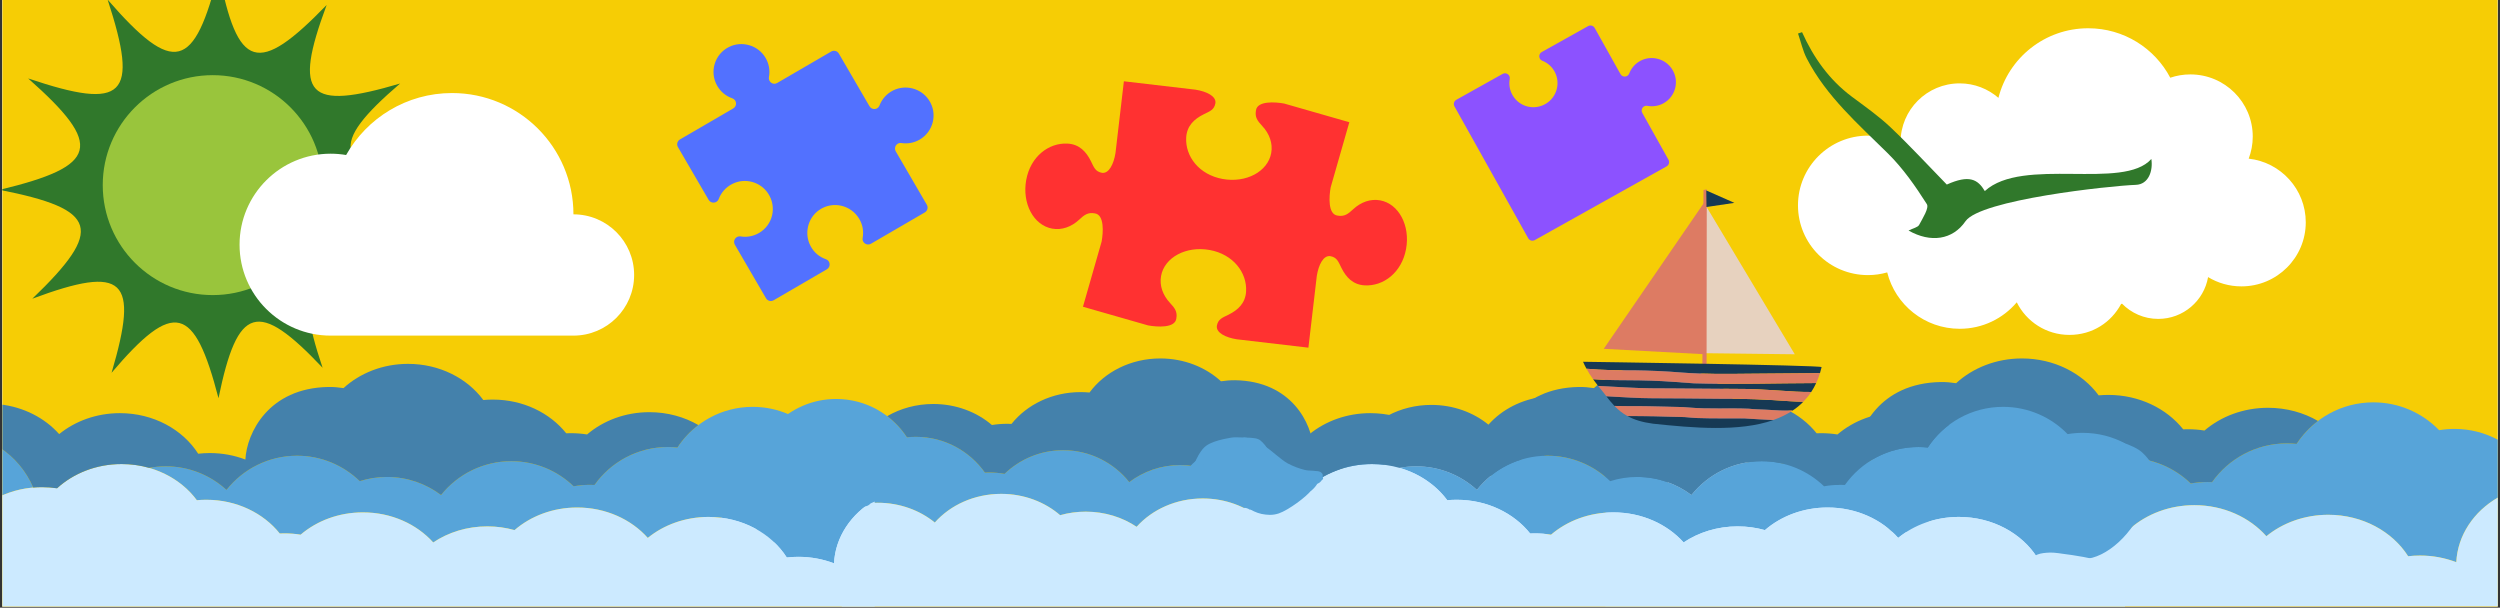 <svg xmlns="http://www.w3.org/2000/svg" xmlns:xlink="http://www.w3.org/1999/xlink" width="1440" zoomAndPan="magnify" viewBox="0 0 1080 262.5" height="350" preserveAspectRatio="xMidYMid meet" version="1.0"><rect x="0" y="0" width="1080" height="262.5" fill="#333333" stroke="none"/><defs><clipPath id="a4770dbe9b"><path d="M 1.027 0 L 1078.973 0 L 1078.973 262 L 1.027 262 Z M 1.027 0 " clip-rule="nonzero"/></clipPath><clipPath id="0b10f0627b"><path d="M 1.027 0 L 183.977 0 L 183.977 172.055 L 1.027 172.055 Z M 1.027 0 " clip-rule="nonzero"/></clipPath><clipPath id="fa37719e6a"><path d="M 103.488 40.195 L 273.945 40.195 L 273.945 144.988 L 103.488 144.988 Z M 103.488 40.195 " clip-rule="nonzero"/></clipPath><clipPath id="05c0457474"><path d="M 311.645 172 L 667.043 172 L 667.043 238 L 311.645 238 Z M 311.645 172 " clip-rule="nonzero"/></clipPath><clipPath id="0f71602d89"><path d="M 311.645 195 L 667.043 195 L 667.043 253.668 L 311.645 253.668 Z M 311.645 195 " clip-rule="nonzero"/></clipPath><clipPath id="3bce5fa92e"><path d="M 383 154.855 L 667.043 154.855 L 667.043 212 L 383 212 Z M 383 154.855 " clip-rule="nonzero"/></clipPath><clipPath id="4f2a645e8c"><path d="M 1.027 175 L 377.855 175 L 377.855 245 L 1.027 245 Z M 1.027 175 " clip-rule="nonzero"/></clipPath><clipPath id="00e58f3b2b"><path d="M 1.027 200 L 377.855 200 L 377.855 262 L 1.027 262 Z M 1.027 200 " clip-rule="nonzero"/></clipPath><clipPath id="bcd3b5e901"><path d="M 1.027 157.199 L 302 157.199 L 302 218 L 1.027 218 Z M 1.027 157.199 " clip-rule="nonzero"/></clipPath><clipPath id="1d3a9b2e57"><path d="M 693.523 173 L 1078.973 173 L 1078.973 245 L 693.523 245 Z M 693.523 173 " clip-rule="nonzero"/></clipPath><clipPath id="cf065d3f26"><path d="M 693.523 199 L 1078.973 199 L 1078.973 261.902 L 693.523 261.902 Z M 693.523 199 " clip-rule="nonzero"/></clipPath><clipPath id="568ff993af"><path d="M 693.523 154.855 L 1002 154.855 L 1002 217 L 693.523 217 Z M 693.523 154.855 " clip-rule="nonzero"/></clipPath><clipPath id="d6c38f6f6b"><path d="M 540 175 L 918.031 175 L 918.031 245 L 540 245 Z M 540 175 " clip-rule="nonzero"/></clipPath><clipPath id="3f4448b739"><path d="M 540 200 L 918.031 200 L 918.031 262 L 540 262 Z M 540 200 " clip-rule="nonzero"/></clipPath><clipPath id="7e15d6387c"><path d="M 540 157.199 L 842 157.199 L 842 218 L 540 218 Z M 540 157.199 " clip-rule="nonzero"/></clipPath><clipPath id="3d679eae43"><path d="M 363.625 241.871 L 540 241.871 L 540 262 L 363.625 262 Z M 363.625 241.871 " clip-rule="nonzero"/></clipPath><clipPath id="54bb9c6bb9"><path d="M 889 193 L 929 193 L 929 242 L 889 242 Z M 889 193 " clip-rule="nonzero"/></clipPath><clipPath id="12cf29db4c"><path d="M 910.637 186.625 L 936.797 204.016 L 907.109 248.668 L 880.953 231.277 Z M 910.637 186.625 " clip-rule="nonzero"/></clipPath><clipPath id="bccf9ec0b5"><path d="M 923.715 195.32 C 916.492 190.52 904.008 196.598 895.828 208.902 C 887.652 221.203 886.879 235.07 894.102 239.871 C 901.324 244.672 913.809 238.594 921.988 226.289 C 930.164 213.988 930.941 200.125 923.715 195.32 Z M 923.715 195.32 " clip-rule="nonzero"/></clipPath><clipPath id="85aab75753"><path d="M 776.727 12.203 L 996.059 12.203 L 996.059 144.699 L 776.727 144.699 Z M 776.727 12.203 " clip-rule="nonzero"/></clipPath><clipPath id="79325d3bd6"><path d="M 292 19 L 404 19 L 404 131 L 292 131 Z M 292 19 " clip-rule="nonzero"/></clipPath><clipPath id="d6b4eedfd5"><path d="M 279.41 40.422 L 369.344 -11.914 L 422.055 78.664 L 332.121 131 Z M 279.41 40.422 " clip-rule="nonzero"/></clipPath><clipPath id="21d48d92e1"><path d="M 279.41 40.422 L 369.344 -11.914 L 422.055 78.664 L 332.121 131 Z M 279.41 40.422 " clip-rule="nonzero"/></clipPath><clipPath id="582cf82145"><path d="M 442 35 L 608 35 L 608 151 L 442 151 Z M 442 35 " clip-rule="nonzero"/></clipPath><clipPath id="a971446780"><path d="M 452.68 26.199 L 616.926 56.02 L 598.207 159.133 L 433.961 129.316 Z M 452.68 26.199 " clip-rule="nonzero"/></clipPath><clipPath id="8da8fca8f6"><path d="M 452.68 26.199 L 616.926 56.02 L 598.207 159.133 L 433.961 129.316 Z M 452.68 26.199 " clip-rule="nonzero"/></clipPath><clipPath id="f52ce9301f"><path d="M 452.684 26.199 L 616.816 56 L 598.09 159.141 L 433.957 129.344 Z M 452.684 26.199 " clip-rule="nonzero"/></clipPath><clipPath id="4c7e2c5228"><path d="M 452.684 26.199 L 616.785 55.992 L 598.062 159.109 L 433.961 129.316 Z M 452.684 26.199 " clip-rule="nonzero"/></clipPath><clipPath id="4ae0d128a1"><path d="M 735 81.824 L 738 81.824 L 738 162 L 735 162 Z M 735 81.824 " clip-rule="nonzero"/></clipPath><clipPath id="34e59b08a6"><path d="M 683.672 156 L 787 156 L 787 162 L 683.672 162 Z M 683.672 156 " clip-rule="nonzero"/></clipPath><clipPath id="0ce08c1d8c"><path d="M 628 11 L 724 11 L 724 104 L 628 104 Z M 628 11 " clip-rule="nonzero"/></clipPath><clipPath id="a3e0a5bb7a"><path d="M 627.301 44.125 L 706.355 -0.09 L 740.336 60.672 L 661.281 104.883 Z M 627.301 44.125 " clip-rule="nonzero"/></clipPath><clipPath id="3511926392"><path d="M 627.301 44.125 L 706.355 -0.09 L 740.336 60.672 L 661.281 104.883 Z M 627.301 44.125 " clip-rule="nonzero"/></clipPath><clipPath id="aaa0d56d01"><path d="M 776.727 13.895 L 930 13.895 L 930 103 L 776.727 103 Z M 776.727 13.895 " clip-rule="nonzero"/></clipPath><clipPath id="fb5dd22a67"><path d="M 539.383 205.836 L 553.16 205.836 L 553.16 218.746 L 539.383 218.746 Z M 539.383 205.836 " clip-rule="nonzero"/></clipPath><clipPath id="cd6d3bd1fe"><path d="M 547.785 210.426 C 545.09 211.324 544.043 215.441 542.77 215.891 C 541.945 216.262 540.598 215.812 540.074 215.289 C 539.551 214.691 539.176 213.27 539.699 212.52 C 540.523 211.246 546.887 209.75 547.934 210.648 C 548.684 211.398 547.711 214.316 547.188 215.516 C 546.887 216.34 546.438 216.863 545.914 217.312 C 545.316 217.836 544.492 218.211 543.668 218.434 C 542.77 218.66 541.422 218.883 540.75 218.434 C 540.074 218.059 539.477 216.863 539.477 216.039 C 539.477 215.215 539.926 214.391 540.75 213.566 C 542.395 211.848 547.785 208.328 550.031 208.254 C 551.23 208.18 552.426 209 552.875 209.676 C 553.25 210.348 553.176 211.547 552.801 212.223 C 552.426 212.82 551.379 213.418 550.629 213.492 C 549.957 213.566 548.832 213.117 548.383 212.52 C 547.934 211.773 547.859 209.977 548.309 209.301 C 548.832 208.629 550.629 208.105 551.379 208.402 C 552.203 208.703 553.324 210.125 553.102 211.098 C 552.875 212.594 548.535 215.289 546.738 216.039 C 545.688 216.488 544.789 216.637 543.891 216.34 C 542.918 215.965 541.273 214.617 541.348 213.719 C 541.496 212.445 545.539 210.426 547.113 209.824 C 548.086 209.449 548.832 209.375 549.582 209.527 C 550.406 209.75 551.453 210.348 551.828 211.098 C 552.203 211.922 551.977 213.566 551.453 214.316 C 551.004 214.992 550.254 215.289 549.281 215.59 C 547.41 216.113 541.273 216.262 541.121 215.965 C 541.121 215.738 543.969 214.691 544.043 214.766 C 544.117 214.84 542.844 216.039 542.172 216.039 C 541.422 216.113 540.074 215.516 539.699 214.84 C 539.328 214.016 539.777 212.445 540.223 211.246 C 540.75 209.898 541.648 208.18 542.844 207.281 C 543.969 206.383 545.988 205.934 547.035 205.859 C 547.711 205.859 548.234 205.934 548.684 206.23 C 549.059 206.531 549.508 206.98 549.582 207.504 C 549.73 208.105 549.508 209.152 549.133 209.602 C 548.832 210.051 547.785 210.426 547.785 210.426 " clip-rule="nonzero"/></clipPath><clipPath id="d23f59175d"><path d="M 539.391 213.855 L 543.68 213.855 L 543.68 217.535 L 539.391 217.535 Z M 539.391 213.855 " clip-rule="nonzero"/></clipPath><clipPath id="80ca291c90"><path d="M 543.668 215.141 C 541.723 218.211 540 217.609 539.551 217.012 C 539.176 216.34 539.551 214.543 540.148 214.094 C 540.672 213.566 543.07 214.242 543.07 214.242 " clip-rule="nonzero"/></clipPath><clipPath id="b0bf6a6146"><path d="M 539.766 215.316 L 544.055 215.316 L 544.055 218.957 L 539.766 218.957 Z M 539.766 215.316 " clip-rule="nonzero"/></clipPath><clipPath id="4648a10af1"><path d="M 544.043 216.637 C 542.098 219.633 540.375 219.109 539.926 218.434 C 539.551 217.836 539.926 215.965 540.523 215.516 C 541.047 215.066 543.445 215.664 543.445 215.664 " clip-rule="nonzero"/></clipPath><clipPath id="e7f9736663"><path d="M 549.309 209.402 L 553.562 209.402 L 553.562 213.043 L 549.309 213.043 Z M 549.309 209.402 " clip-rule="nonzero"/></clipPath><clipPath id="d67938c8f3"><path d="M 553.551 210.648 C 551.676 213.719 549.883 213.117 549.508 212.52 C 549.133 211.848 549.434 210.051 550.031 209.602 C 550.629 209.152 553.023 209.75 553.023 209.75 " clip-rule="nonzero"/></clipPath><clipPath id="66edde9852"><path d="M 538.828 215.879 L 543.082 215.879 L 543.082 219.48 L 538.828 219.48 Z M 538.828 215.879 " clip-rule="nonzero"/></clipPath><clipPath id="5665364597"><path d="M 543.07 217.16 C 541.199 220.156 539.402 219.633 539.027 218.957 C 538.652 218.359 538.953 216.488 539.551 216.039 C 540.148 215.59 542.547 216.262 542.547 216.262 " clip-rule="nonzero"/></clipPath><clipPath id="db9beb3849"><path d="M 534.137 203.352 L 549.992 203.352 L 549.992 219.207 L 534.137 219.207 Z M 534.137 203.352 " clip-rule="nonzero"/></clipPath><clipPath id="478b7dcea0"><path d="M 542.02 219.184 C 536.48 217.012 535.957 216.414 535.508 215.738 C 535.059 214.992 534.609 214.316 534.461 213.418 C 534.234 212.07 534.312 209.676 534.762 208.402 C 534.984 207.43 535.359 206.906 536.031 206.23 C 537.004 205.258 539.027 203.988 540.375 203.613 C 541.273 203.312 541.945 203.312 542.844 203.461 C 544.191 203.762 546.289 204.512 547.41 205.559 C 548.609 206.68 549.434 208.703 549.805 210.051 C 550.031 210.949 550.031 211.621 549.805 212.594 C 549.434 213.867 548.309 215.965 547.41 217.012 C 546.812 217.684 546.062 218.059 545.316 218.434 C 544.566 218.809 543.816 219.109 542.844 219.109 C 541.496 219.109 539.328 218.809 537.98 218.059 C 536.633 217.234 535.359 215.441 534.762 214.168 C 534.312 213.344 534.16 212.668 534.16 211.695 C 534.234 210.348 534.836 208.027 535.508 206.906 C 536.031 206.008 536.48 205.559 537.305 205.035 C 538.43 204.285 540.375 203.387 542.02 203.461 C 543.742 203.461 545.988 204.359 547.262 205.41 C 548.309 206.156 548.984 207.355 549.434 208.477 C 549.883 209.602 550.105 210.875 549.883 212.223 C 549.582 213.793 548.609 215.965 547.336 217.16 C 545.988 218.285 542.098 219.184 542.098 219.184 " clip-rule="nonzero"/></clipPath><clipPath id="3b6cb61eff"><path d="M 536.52 203 L 551.984 203 L 551.984 218.762 L 536.52 218.762 Z M 536.52 203 " clip-rule="nonzero"/></clipPath><clipPath id="fb1d549b9c"><path d="M 551.902 208.555 C 551.977 213.566 551.379 214.84 550.629 215.738 C 549.883 216.711 548.758 217.609 547.637 218.059 C 546.512 218.582 545.164 218.809 543.969 218.734 C 542.77 218.66 541.422 218.285 540.375 217.609 C 539.328 217.012 538.352 216.039 537.68 214.992 C 537.082 213.941 536.633 212.594 536.555 211.398 C 536.48 210.199 536.781 208.777 537.23 207.656 C 537.754 206.605 538.652 205.484 539.551 204.734 C 540.523 203.988 541.797 203.387 542.996 203.164 C 544.191 202.938 545.613 203.012 546.738 203.387 C 547.934 203.762 549.957 205.332 549.957 205.332 " clip-rule="nonzero"/></clipPath><clipPath id="de16a6e026"><path d="M 534.797 204.68 L 550.262 204.68 L 550.262 220.48 L 534.797 220.48 Z M 534.797 204.68 " clip-rule="nonzero"/></clipPath><clipPath id="a679db92a0"><path d="M 550.18 210.273 C 550.18 215.215 549.656 216.488 548.906 217.461 C 548.16 218.434 547.035 219.258 545.914 219.781 C 544.789 220.23 543.445 220.531 542.246 220.457 C 540.973 220.379 539.699 219.93 538.652 219.332 C 537.605 218.66 536.633 217.684 535.957 216.637 C 535.359 215.59 534.91 214.316 534.836 213.043 C 534.762 211.848 535.059 210.5 535.508 209.375 C 536.031 208.254 536.855 207.129 537.828 206.383 C 538.801 205.633 540.074 205.109 541.273 204.883 C 542.469 204.66 543.891 204.734 545.016 205.109 C 546.215 205.484 548.234 207.055 548.234 207.055 " clip-rule="nonzero"/></clipPath><clipPath id="f78e64f42d"><path d="M 547.207 206.051 L 553.66 206.051 L 553.66 212.699 L 547.207 212.699 Z M 547.207 206.051 " clip-rule="nonzero"/></clipPath><clipPath id="3990e5906c"><path d="M 553.625 208.402 C 553.473 210.797 552.652 212.07 551.828 212.52 C 551.004 212.895 549.434 212.594 548.684 212.297 C 548.16 212.07 547.785 211.695 547.562 211.172 C 547.188 210.426 547.113 208.777 547.336 208.027 C 547.562 207.504 547.934 207.055 548.383 206.758 C 548.758 206.457 549.207 206.156 549.805 206.082 C 550.629 206.082 552.801 207.055 552.801 207.055 " clip-rule="nonzero"/></clipPath><clipPath id="a69481e95d"><path d="M 550.324 202.02 L 565.945 202.02 L 565.945 211.629 L 550.324 211.629 Z M 550.324 202.02 " clip-rule="nonzero"/></clipPath><clipPath id="3df9e36141"><path d="M 553.176 202.266 C 558.938 201.816 560.062 202.191 561.184 202.789 C 562.531 203.461 564.402 204.66 565.152 205.707 C 565.676 206.383 565.902 207.129 565.902 207.879 C 565.902 208.629 565.676 209.449 565.227 210.051 C 564.777 210.648 564.027 211.172 563.355 211.398 C 562.684 211.621 561.707 211.621 561.035 211.324 C 560.211 210.949 559.016 209.75 558.789 208.777 C 558.566 207.805 558.938 206.23 559.613 205.559 C 560.285 204.809 561.859 204.359 562.832 204.359 C 563.578 204.438 564.328 204.883 564.852 205.41 C 565.375 205.934 565.75 206.758 565.902 207.504 C 565.977 208.18 565.902 209.078 565.453 209.75 C 564.926 210.5 563.879 211.398 562.605 211.547 C 560.137 211.848 552.949 209.676 551.305 208.027 C 550.48 207.129 550.254 205.859 550.406 204.961 C 550.555 204.211 551.152 203.387 551.676 202.938 C 552.125 202.562 553.176 202.266 553.176 202.266 " clip-rule="nonzero"/></clipPath><clipPath id="5fb36325d5"><path d="M 551.324 204.551 L 557.777 204.551 L 557.777 211.152 L 551.324 211.152 Z M 551.324 204.551 " clip-rule="nonzero"/></clipPath><clipPath id="95e80f6a70"><path d="M 557.742 206.906 C 557.59 209.227 556.77 210.574 555.945 210.949 C 555.047 211.324 553.551 211.098 552.801 210.723 C 552.277 210.5 551.902 210.125 551.676 209.602 C 551.305 208.852 551.23 207.281 551.453 206.531 C 551.602 205.934 552.051 205.559 552.426 205.258 C 552.875 204.883 553.324 204.586 553.922 204.586 C 554.746 204.512 556.918 205.484 556.918 205.484 " clip-rule="nonzero"/></clipPath><clipPath id="4b6c0a1fde"><path d="M 547.207 203.258 L 561.914 203.258 L 561.914 213.461 L 547.207 213.461 Z M 547.207 203.258 " clip-rule="nonzero"/></clipPath><clipPath id="a53b1603e4"><path d="M 559.613 209.898 C 553.25 211.473 552.875 212.969 551.902 213.27 C 551.004 213.566 549.434 213.27 548.609 212.594 C 547.859 211.996 547.336 210.5 547.336 209.527 C 547.336 208.777 547.711 207.953 548.234 207.43 C 548.684 206.906 549.508 206.457 550.18 206.309 C 550.93 206.156 551.828 206.309 552.5 206.605 C 553.102 206.98 553.773 207.504 554.074 208.254 C 554.449 209.078 554.371 210.723 554 211.621 C 553.699 212.297 552.949 212.82 552.277 213.117 C 551.602 213.418 550.703 213.492 550.031 213.344 C 549.281 213.117 548.535 212.668 548.086 212.07 C 547.637 211.547 547.336 210.574 547.262 209.898 C 547.262 209.527 547.188 209.227 547.484 208.777 C 548.086 207.656 550.855 205.109 552.801 204.211 C 554.449 203.461 556.617 203.238 558.039 203.312 C 558.938 203.312 559.762 203.387 560.359 203.91 C 561.109 204.438 561.785 205.781 561.859 206.68 C 561.859 207.504 561.41 208.402 560.961 208.926 C 560.586 209.375 559.613 209.898 559.613 209.898 " clip-rule="nonzero"/></clipPath><clipPath id="0e99861852"><path d="M 369.672 208.723 L 384.688 208.723 L 384.688 218.801 L 369.672 218.801 Z M 369.672 208.723 " clip-rule="nonzero"/></clipPath><clipPath id="468e4bd06f"><path d="M 381.227 215.59 C 375.465 217.234 374.715 218.508 373.816 218.734 C 373.066 218.883 372.246 218.66 371.57 218.285 C 370.973 217.984 370.297 217.234 370.074 216.637 C 369.773 215.965 369.699 215.066 369.848 214.316 C 370 213.645 370.523 212.82 371.047 212.371 C 371.645 211.922 372.469 211.547 373.219 211.621 C 374.117 211.621 375.613 212.371 376.211 213.117 C 376.734 213.645 376.961 214.543 376.887 215.289 C 376.887 215.965 376.586 216.863 376.137 217.387 C 375.688 217.984 374.938 218.508 374.191 218.66 C 373.516 218.809 372.617 218.809 371.945 218.508 C 371.121 218.059 370.074 216.785 369.848 215.891 C 369.625 215.141 369.625 214.391 370.148 213.566 C 371.047 212.223 374.789 210.199 376.66 209.449 C 378.008 208.926 379.133 208.777 380.254 208.777 C 381.152 208.703 382.125 208.703 382.801 209.152 C 383.621 209.676 384.445 210.875 384.598 211.773 C 384.746 212.52 384.52 213.492 383.996 214.094 C 383.473 214.84 381.227 215.59 381.227 215.59 " clip-rule="nonzero"/></clipPath><clipPath id="6521fb95f4"><path d="M 543.293 204.438 L 563.355 204.438 L 563.355 217.836 L 543.293 217.836 Z M 543.293 204.438 " clip-rule="nonzero"/></clipPath><clipPath id="91d93aefd4"><path d="M 560.062 211.398 C 550.48 215.516 549.73 216.938 548.609 217.461 C 547.859 217.836 547.035 217.91 546.289 217.762 C 545.539 217.609 544.715 217.16 544.266 216.562 C 543.742 216.039 543.367 215.141 543.293 214.391 C 543.293 213.645 543.52 212.746 543.891 212.145 C 544.266 211.473 545.016 210.875 545.766 210.648 C 546.664 210.426 548.383 210.648 549.207 211.098 C 549.883 211.547 550.406 212.297 550.555 213.043 C 550.781 214.016 550.406 215.664 549.883 216.488 C 549.434 217.086 548.684 217.609 547.859 217.684 C 546.961 217.836 545.316 217.461 544.492 216.863 C 543.891 216.414 543.52 215.516 543.367 214.84 C 543.219 214.094 543.293 213.27 543.668 212.445 C 544.418 211.172 546.289 209.449 548.234 208.328 C 550.855 206.758 555.871 204.883 558.266 204.586 C 559.539 204.438 560.512 204.438 561.336 204.883 C 562.156 205.332 563.055 206.531 563.281 207.43 C 563.43 208.18 563.281 209.152 562.832 209.75 C 562.309 210.5 560.062 211.398 560.062 211.398 " clip-rule="nonzero"/></clipPath><clipPath id="ab24603122"><path d="M 545.281 203.801 L 565.551 203.801 L 565.551 216.895 L 545.281 216.895 Z M 545.281 203.801 " clip-rule="nonzero"/></clipPath><clipPath id="0c756fb35a"><path d="M 562.234 210.723 C 558.488 211.324 552.801 216.188 550.254 216.637 C 548.832 216.938 547.637 216.637 546.812 216.188 C 546.137 215.738 545.613 214.992 545.465 214.242 C 545.316 213.27 545.613 211.621 546.137 210.875 C 546.664 210.199 547.484 209.75 548.16 209.602 C 548.906 209.449 549.805 209.449 550.555 209.824 C 551.379 210.273 552.426 211.621 552.652 212.52 C 552.875 213.27 552.652 214.168 552.277 214.84 C 551.977 215.516 551.305 216.188 550.629 216.488 C 549.957 216.863 548.984 216.938 548.309 216.785 C 547.562 216.637 546.738 216.188 546.215 215.59 C 545.766 215.066 545.391 214.168 545.316 213.418 C 545.316 212.668 545.465 211.922 545.914 211.172 C 546.738 209.977 548.832 208.703 550.555 207.656 C 552.5 206.457 555.047 204.961 556.844 204.359 C 558.191 203.988 559.312 203.91 560.512 203.836 C 561.633 203.836 562.98 203.836 563.805 204.285 C 564.555 204.66 565.152 205.332 565.375 206.082 C 565.676 206.98 565.527 208.477 565.004 209.227 C 564.477 210.051 562.234 210.723 562.234 210.723 " clip-rule="nonzero"/></clipPath><clipPath id="8146efc0cf"><path d="M 543.891 203.762 L 564.629 203.762 L 564.629 217.086 L 543.891 217.086 Z M 543.891 203.762 " clip-rule="nonzero"/></clipPath><clipPath id="edfd3c67db"><path d="M 559.613 210.723 C 556.617 211.246 554.148 214.094 552.277 215.215 C 550.855 216.113 549.281 217.012 547.934 217.012 C 546.812 217.012 545.465 216.414 544.789 215.738 C 544.191 215.141 543.891 214.094 543.891 213.27 C 543.891 212.445 544.191 211.324 544.867 210.797 C 545.688 210.051 547.859 210.426 549.059 209.898 C 550.18 209.375 550.629 208.477 551.902 207.805 C 553.848 206.758 557.891 204.734 560.062 204.66 C 561.41 204.66 562.758 205.184 563.504 205.859 C 564.18 206.383 564.477 207.281 564.555 208.105 C 564.703 208.852 564.555 209.824 564.027 210.5 C 563.504 211.324 561.934 212.297 560.961 212.445 C 560.137 212.52 559.164 212.223 558.566 211.773 C 557.891 211.324 557.219 210.648 556.992 209.824 C 556.77 208.852 557.066 207.055 557.59 206.23 C 558.039 205.484 558.863 205.035 559.613 204.809 C 560.359 204.586 561.41 204.512 562.156 204.883 C 563.055 205.332 564.18 206.68 564.477 207.656 C 564.777 208.477 564.555 209.449 564.254 210.125 C 563.953 210.875 563.504 211.324 562.531 211.996 C 560.359 213.418 552.801 216.262 549.805 216.785 C 548.309 217.086 546.215 216.938 546.215 216.785 C 546.215 216.637 550.254 215.738 550.332 215.812 C 550.406 215.965 548.684 216.938 547.934 217.012 C 547.336 217.16 546.738 217.086 546.215 216.785 C 545.391 216.34 544.191 215.141 543.969 214.168 C 543.742 213.117 544.043 211.922 544.867 210.797 C 546.363 208.777 551.754 205.934 554.223 204.809 C 555.719 204.211 556.844 203.91 558.039 203.836 C 559.164 203.762 560.359 203.762 561.184 204.285 C 562.082 204.809 562.906 205.934 563.055 206.906 C 563.133 207.805 562.531 209.227 561.934 209.898 C 561.336 210.426 559.613 210.723 559.613 210.723 " clip-rule="nonzero"/></clipPath><clipPath id="ed619632e1"><path d="M 559.809 203.188 L 571.633 203.188 L 571.633 211 L 559.809 211 Z M 559.809 203.188 " clip-rule="nonzero"/></clipPath><clipPath id="14463a9bb5"><path d="M 563.133 203.238 C 570.094 204.438 570.691 204.809 571.066 205.41 C 571.516 206.23 571.812 207.805 571.441 208.703 C 571.141 209.602 569.867 210.574 569.043 210.875 C 568.297 211.098 567.473 210.949 566.801 210.648 C 566.125 210.348 565.453 209.824 565.152 209.152 C 564.777 208.328 564.703 206.758 565.078 205.859 C 565.527 205.035 566.875 204.137 567.773 203.988 C 568.52 203.836 569.344 204.062 569.941 204.438 C 570.543 204.809 571.215 205.41 571.441 206.082 C 571.738 206.98 571.664 208.555 571.141 209.375 C 570.617 210.199 569.418 210.723 568.297 210.949 C 566.648 211.172 563.73 210.5 562.309 209.977 C 561.41 209.602 560.734 209.227 560.285 208.555 C 559.836 207.805 559.688 206.309 559.91 205.41 C 560.137 204.66 560.961 203.988 561.559 203.613 C 562.008 203.312 563.133 203.238 563.133 203.238 " clip-rule="nonzero"/></clipPath><clipPath id="bc201553c1"><path d="M 540.883 205.168 L 580.984 205.168 L 580.984 227.957 L 540.883 227.957 Z M 540.883 205.168 " clip-rule="nonzero"/></clipPath><clipPath id="0d5301e477"><path d="M 542.172 221.879 C 567.25 209 573.535 205.633 576.379 205.258 C 577.504 205.109 578.176 205.258 578.852 205.633 C 579.598 206.008 580.273 206.758 580.648 207.504 C 580.945 208.18 581.098 209.227 580.871 209.977 C 580.723 210.797 580.273 211.695 579.598 212.145 C 578.777 212.746 577.055 213.27 576.008 212.969 C 574.957 212.668 573.609 211.473 573.312 210.426 C 572.938 209.449 573.312 207.656 573.836 206.758 C 574.285 206.082 575.109 205.484 575.93 205.332 C 576.98 205.184 578.777 205.559 579.598 206.156 C 580.273 206.605 580.723 207.504 580.871 208.254 C 581.098 209.078 580.945 210.051 580.648 210.797 C 580.273 211.547 579.973 211.922 578.926 212.668 C 574.809 215.59 549.805 227.191 545.016 227.867 C 543.816 228.016 543.293 227.793 542.621 227.492 C 542.172 227.191 541.723 226.816 541.496 226.367 C 541.121 225.695 540.824 224.723 540.973 223.973 C 541.121 223.227 542.172 221.879 542.172 221.879 " clip-rule="nonzero"/></clipPath><clipPath id="1e80d9405c"><path d="M 877.246 238.668 L 909.309 238.668 L 909.309 249.188 L 877.246 249.188 Z M 877.246 238.668 " clip-rule="nonzero"/></clipPath><clipPath id="c458d3cf2a"><path d="M 905.902 249.125 C 899.242 248.602 898.641 247.852 897.293 247.48 C 895.422 246.953 892.805 246.805 890.184 246.656 C 887.039 246.504 881.426 247.703 879.477 246.879 C 878.504 246.504 878.055 245.906 877.684 245.156 C 877.309 244.258 877.309 242.465 877.832 241.566 C 878.355 240.668 879.777 239.695 880.824 239.617 C 881.875 239.543 883.52 240.219 884.195 241.039 C 884.867 241.863 885.168 243.586 884.867 244.559 C 884.57 245.605 883.297 246.805 882.324 247.105 C 881.273 247.48 879.555 247.105 878.73 246.43 C 877.906 245.832 877.234 244.184 877.309 243.137 C 877.383 242.09 878.281 240.816 879.254 240.066 C 880.375 239.246 882.25 238.945 884.043 238.797 C 886.141 238.57 888.312 238.797 891.156 239.246 C 895.496 239.77 905.004 241.191 907.477 242.688 C 908.449 243.211 908.824 243.812 909.121 244.484 C 909.348 245.156 909.348 246.207 909.121 246.879 C 908.898 247.48 908.598 247.93 908.148 248.227 C 907.625 248.676 905.902 249.125 905.902 249.125 " clip-rule="nonzero"/></clipPath><clipPath id="8b7832c91d"><path d="M 910.754 190.641 L 930.281 190.641 L 930.281 205.949 L 910.754 205.949 Z M 910.754 190.641 " clip-rule="nonzero"/></clipPath><clipPath id="c8241f6322"><path d="M 924.094 204.512 C 918.777 199.422 913.84 198.895 912.266 197.398 C 911.293 196.5 910.844 195.227 910.77 194.254 C 910.77 193.43 911.145 192.609 911.668 192.008 C 912.117 191.484 912.941 190.961 913.688 190.812 C 914.438 190.66 915.336 190.66 916.008 191.035 C 916.906 191.484 917.957 192.758 918.18 193.805 C 918.328 194.777 917.73 196.352 917.059 197.098 C 916.531 197.699 915.633 197.996 914.961 198.148 C 914.211 198.223 913.238 197.996 912.641 197.625 C 911.965 197.25 911.367 196.5 911.066 195.828 C 910.77 195.152 910.695 194.18 910.918 193.43 C 911.066 192.758 911.668 191.934 912.191 191.484 C 912.789 191.035 913.465 190.738 914.438 190.738 C 916.531 190.738 921.473 192.684 923.945 194.328 C 926.039 195.676 927.688 197.848 928.809 199.27 C 929.484 200.242 930.156 201.066 930.23 201.965 C 930.305 202.938 929.781 204.359 929.184 204.961 C 928.66 205.559 927.688 205.934 926.938 205.934 C 926.039 205.859 924.094 204.512 924.094 204.512 " clip-rule="nonzero"/></clipPath><clipPath id="73a7f9fa48"><path d="M 513 189.293 L 553.973 189.293 L 553.973 208.477 L 513 208.477 Z M 513 189.293 " clip-rule="nonzero"/></clipPath><clipPath id="e09bcc03aa"><path d="M 548.008 206.68 C 539.328 200.242 537.156 198.523 534.984 198.598 C 532.738 198.672 530.492 201.516 528.32 202.34 C 526.375 203.164 524.203 204.211 522.707 203.762 C 521.434 203.461 520.09 202.039 519.715 200.918 C 519.414 199.945 519.938 198.523 520.387 197.473 C 520.836 196.426 521.512 195.676 522.484 194.777 C 523.832 193.508 526.375 191.559 528.098 190.66 C 529.371 189.988 530.566 189.688 531.766 189.465 C 533.039 189.312 534.086 189.238 535.508 189.539 C 537.605 189.914 541.496 190.812 542.918 192.16 C 543.891 193.133 544.418 194.555 544.418 195.602 C 544.418 196.574 543.816 197.625 543.219 198.223 C 542.547 198.82 541.723 199.121 540.523 199.344 C 538.578 199.871 535.285 198.973 532.215 199.945 C 527.949 201.215 521.137 207.953 517.844 208.328 C 516.27 208.477 514.996 207.805 514.176 207.129 C 513.574 206.531 513.125 205.633 513.051 204.734 C 513.051 203.688 513.648 201.891 514.473 201.215 C 515.371 200.469 517.168 200.168 518.215 200.32 C 519.113 200.469 519.938 201.141 520.387 201.816 C 520.91 202.414 521.359 203.387 521.285 204.285 C 521.211 205.332 520.312 206.98 519.488 207.656 C 518.816 208.254 517.766 208.402 516.945 208.402 C 516.121 208.328 515.148 207.953 514.547 207.43 C 513.875 206.906 513.352 206.008 513.125 205.184 C 512.977 204.359 512.977 203.461 513.426 202.562 C 514.098 201.215 515.746 199.719 517.691 198.297 C 520.688 196.203 527.426 192.98 530.418 191.934 C 531.84 191.484 532.438 191.336 533.863 191.262 C 535.957 191.109 540.301 190.738 542.098 191.637 C 543.293 192.309 544.191 193.582 544.34 194.629 C 544.566 195.754 543.969 197.473 543.219 198.223 C 542.395 198.973 540.898 199.344 539.551 199.27 C 537.902 199.27 535.734 197.398 533.785 197.473 C 531.766 197.547 529.219 200.242 527.574 200.02 C 526.375 199.793 525.777 197.848 524.73 197.473 C 523.68 197.098 521.359 197.996 521.285 197.699 C 521.137 197.023 531.465 191.559 534.609 190.961 C 536.105 190.738 537.004 190.961 538.129 191.262 C 539.25 191.637 540.148 192.008 541.496 192.832 C 544.191 194.48 550.555 199.195 552.426 201.293 C 553.324 202.266 553.848 202.863 553.922 203.762 C 554.074 204.734 553.699 206.156 553.102 206.832 C 552.426 207.504 551.004 207.953 550.105 207.879 C 549.281 207.805 548.008 206.68 548.008 206.68 " clip-rule="nonzero"/></clipPath><clipPath id="abb314d758"><path d="M 553.57 203.578 L 560 203.578 L 560 210.18 L 553.57 210.18 Z M 553.57 203.578 " clip-rule="nonzero"/></clipPath><clipPath id="b10503cafe"><path d="M 559.988 205.934 C 559.836 208.328 559.016 209.602 558.191 209.977 C 557.293 210.348 555.793 210.125 555.047 209.824 C 554.523 209.602 554.148 209.227 553.922 208.629 C 553.551 207.953 553.473 206.309 553.699 205.559 C 553.848 204.961 554.297 204.586 554.672 204.285 C 555.121 203.91 555.57 203.613 556.168 203.613 C 556.992 203.539 559.164 204.512 559.164 204.512 " clip-rule="nonzero"/></clipPath><clipPath id="732b2cc6e6"><path d="M 533.445 205 L 567.715 205 L 567.715 222.426 L 533.445 222.426 Z M 533.445 205 " clip-rule="nonzero"/></clipPath><clipPath id="c5276c14d8"><path d="M 539.102 210.574 C 544.34 214.242 545.391 214.617 546.512 214.84 C 547.637 214.992 548.609 215.215 550.031 214.766 C 552.949 213.719 559.312 206.605 561.934 205.484 C 562.98 205.035 563.656 204.961 564.402 205.109 C 565.227 205.258 566.051 205.781 566.574 206.383 C 567.172 206.906 567.547 207.879 567.621 208.629 C 567.695 209.449 567.547 210.426 567.023 211.098 C 566.426 211.922 564.926 212.895 563.805 212.895 C 562.758 212.969 561.184 212.145 560.512 211.324 C 559.91 210.426 559.613 208.703 559.988 207.656 C 560.359 206.605 561.707 205.484 562.758 205.184 C 563.805 204.961 565.527 205.484 566.273 206.082 C 566.949 206.531 567.473 207.43 567.547 208.254 C 567.695 209.227 567.398 210.426 566.5 211.773 C 564.477 214.543 556.617 220.379 552.426 221.801 C 549.73 222.699 547.41 222.477 545.016 222.027 C 542.844 221.578 540.598 220.453 538.727 219.258 C 537.004 218.211 534.984 216.562 534.234 215.289 C 533.711 214.465 533.488 213.645 533.488 212.969 C 533.562 212.371 533.711 211.848 534.012 211.398 C 534.461 210.875 535.211 210.125 535.957 209.898 C 536.855 209.75 539.102 210.574 539.102 210.574 " clip-rule="nonzero"/></clipPath><clipPath id="04228c727c"><path d="M 562.387 203.617 L 571.5 203.617 L 571.5 212.5 L 562.387 212.5 Z M 562.387 203.617 " clip-rule="nonzero"/></clipPath><clipPath id="e025afde22"><path d="M 563.207 207.43 C 569.195 204.285 567.996 205.707 568.145 206.383 C 568.223 206.906 569.492 207.129 569.492 207.805 C 569.57 208.852 567.098 211.848 565.824 212.297 C 565.004 212.668 563.73 212.445 563.281 211.996 C 562.832 211.473 562.684 210.051 562.906 209.449 C 563.133 209 563.504 208.703 563.953 208.555 C 564.477 208.328 565.453 208.402 565.902 208.703 C 566.426 209 566.875 209.824 566.875 210.426 C 566.949 211.023 566.5 211.922 565.977 212.223 C 565.453 212.52 563.953 212.52 563.43 212.145 C 562.906 211.695 562.605 210.574 562.832 209.602 C 563.281 208.027 566.574 204.961 567.996 204.137 C 568.746 203.688 569.418 203.539 569.941 203.688 C 570.543 203.836 571.363 204.512 571.441 205.184 C 571.516 206.008 570.02 207.578 568.969 208.477 C 567.848 209.527 565.902 210.875 564.703 210.875 C 563.879 210.949 562.684 210.426 562.457 209.824 C 562.156 209.301 563.207 207.43 563.207 207.43 " clip-rule="nonzero"/></clipPath><clipPath id="3cf1b92306"><path d="M 567.77 205.93 L 571.293 205.93 L 571.293 208.988 L 567.77 208.988 Z M 567.77 205.93 " clip-rule="nonzero"/></clipPath><clipPath id="584a195e2d"><path d="M 571.289 207.055 C 569.719 209.527 568.223 209.078 567.922 208.551 C 567.621 208.027 567.848 206.457 568.371 206.082 C 568.82 205.707 570.84 206.23 570.84 206.23 " clip-rule="nonzero"/></clipPath><clipPath id="2b90d7bc38"><path d="M 539.609 190.871 L 570.855 190.871 L 570.855 207.508 L 539.609 207.508 Z M 539.609 190.871 " clip-rule="nonzero"/></clipPath><clipPath id="1957238385"><path d="M 568.746 207.504 C 559.312 206.082 557.219 205.41 554.523 204.062 C 550.48 202.039 541.723 196.875 540.223 194.629 C 539.699 193.879 539.551 193.207 539.777 192.609 C 540 191.934 541.199 191.035 541.945 190.961 C 542.547 190.887 543.445 191.484 543.742 191.934 C 544.117 192.457 544.191 193.508 543.969 194.031 C 543.816 194.48 543.52 194.93 543.07 195.152 C 542.547 195.379 541.496 195.527 540.973 195.227 C 540.375 194.855 539.625 193.508 539.699 192.832 C 539.777 192.234 540.523 191.484 540.973 191.188 C 541.422 190.961 541.797 190.961 542.395 191.035 C 543.445 191.188 544.941 191.934 546.586 192.906 C 549.207 194.48 553.176 198.445 556.242 200.168 C 558.789 201.516 561.258 202.414 563.656 203.012 C 565.75 203.539 568.746 203.09 569.793 203.91 C 570.469 204.359 570.84 205.258 570.766 205.859 C 570.617 206.457 568.746 207.504 568.746 207.504 " clip-rule="nonzero"/></clipPath><clipPath id="f1e1345807"><path d="M 515.707 188.902 L 540.441 188.902 L 540.441 202.824 L 515.707 202.824 Z M 515.707 188.902 " clip-rule="nonzero"/></clipPath><clipPath id="b4cee5dd3c"><path d="M 515.746 200.766 C 518.664 193.957 520.613 192.684 522.633 191.637 C 524.879 190.512 528.32 189.688 530.566 189.312 C 532.215 188.941 533.414 188.867 534.91 188.941 C 536.332 188.941 538.43 188.941 539.25 189.391 C 539.777 189.688 540.074 189.988 540.223 190.438 C 540.375 191.035 540.148 192.535 539.625 192.98 C 539.102 193.43 537.605 193.43 537.004 193.133 C 536.48 192.832 536.105 191.934 536.105 191.336 C 536.105 190.738 536.555 189.84 537.082 189.539 C 537.68 189.164 539.102 189.312 539.699 189.688 C 540.148 190.062 540.523 190.961 540.375 191.559 C 540.301 192.234 539.551 193.059 538.578 193.508 C 537.082 194.105 533.938 193.133 531.543 193.508 C 528.996 193.879 525.777 194.855 523.832 195.828 C 522.41 196.574 521.211 197.25 520.461 198.297 C 519.715 199.344 519.789 201.293 519.266 202.039 C 518.965 202.414 518.59 202.715 518.141 202.789 C 517.691 202.863 516.867 202.715 516.418 202.414 C 516.047 202.039 515.746 200.766 515.746 200.766 " clip-rule="nonzero"/></clipPath><clipPath id="7b69278429"><path d="M 536.223 190.785 L 546.305 190.785 L 546.305 195.336 L 536.223 195.336 Z M 536.223 190.785 " clip-rule="nonzero"/></clipPath><clipPath id="846819ea2e"><path d="M 538.129 190.812 C 546.062 192.086 546.363 192.758 546.289 193.355 C 546.289 193.879 545.84 194.703 545.391 194.93 C 544.789 195.227 543.445 195.078 542.996 194.703 C 542.547 194.328 542.246 193.43 542.395 192.906 C 542.469 192.383 542.918 191.637 543.445 191.41 C 544.043 191.188 545.391 191.484 545.84 191.934 C 546.215 192.457 546.289 193.805 545.988 194.328 C 545.688 194.855 545.09 195.078 544.34 195.227 C 542.77 195.527 537.98 195.152 536.855 194.18 C 536.258 193.656 536.105 192.609 536.332 192.086 C 536.555 191.484 538.129 190.812 538.129 190.812 " clip-rule="nonzero"/></clipPath><clipPath id="20100f159b"><path d="M 535.586 189 L 547.703 189 L 547.703 196.82 L 535.586 196.82 Z M 535.586 189 " clip-rule="nonzero"/></clipPath><clipPath id="c3ca59016e"><path d="M 537.453 189.016 C 541.871 189.09 543.293 189.391 544.418 190.211 C 545.688 191.188 547.711 193.508 547.637 194.703 C 547.637 195.527 546.738 196.5 546.137 196.727 C 545.465 196.875 544.191 196.277 543.816 195.754 C 543.52 195.305 543.594 194.328 543.742 193.805 C 543.891 193.43 544.266 193.059 544.641 192.906 C 545.164 192.684 546.062 192.609 546.586 192.906 C 547.113 193.207 547.562 193.957 547.637 194.48 C 547.711 194.93 547.637 195.453 547.336 195.828 C 547.035 196.203 546.215 196.727 545.688 196.801 C 545.238 196.801 544.867 196.652 544.418 196.426 C 543.742 195.902 543.367 194.328 542.32 193.656 C 540.898 192.758 537.156 193.281 536.258 192.383 C 535.66 191.859 535.508 190.812 535.66 190.289 C 535.883 189.688 537.453 189.016 537.453 189.016 " clip-rule="nonzero"/></clipPath><clipPath id="eb839ee181"><path d="M 535.93 219.379 L 544.223 219.379 L 544.223 226.492 L 535.93 226.492 Z M 535.93 219.379 " clip-rule="nonzero"/></clipPath><clipPath id="269a28abac"><path d="M 541.57 226.445 C 535.809 221.652 535.809 220.98 536.105 220.453 C 536.332 220.008 537.082 219.406 537.605 219.406 C 538.203 219.406 539.402 220.082 539.699 220.605 C 539.926 221.129 539.852 222.027 539.551 222.477 C 539.102 222.926 537.902 223.375 537.23 223.301 C 536.707 223.148 536.031 222.477 535.957 221.953 C 535.809 221.352 536.332 220.082 536.781 219.707 C 537.23 219.332 537.902 219.332 538.652 219.559 C 540.074 220.008 543.594 222.551 544.043 223.898 C 544.34 224.648 544.117 225.621 543.742 226.07 C 543.293 226.445 541.57 226.445 541.57 226.445 " clip-rule="nonzero"/></clipPath></defs><g clip-path="url(#a4770dbe9b)"><path fill="#ffffff" d="M 1.027 0 L 1078.973 0 L 1078.973 262 L 1.027 262 Z M 1.027 0 " fill-opacity="1" fill-rule="nonzero"/><path fill="#ffffff" d="M 1.027 0 L 1078.973 0 L 1078.973 262 L 1.027 262 Z M 1.027 0 " fill-opacity="1" fill-rule="nonzero"/><rect x="-108" width="1296" fill="#f6cd05" y="-26.25" height="315" fill-opacity="1"/></g><g clip-path="url(#0b10f0627b)"><path fill="#30782b" d="M 183.957 81.906 C 144.055 90.406 141.527 99.164 171.184 126.797 C 132.719 114.199 126.434 120.488 139.363 158.879 C 111.391 129.297 102.641 131.82 94.391 172.023 C 83.949 131.82 75.191 129.297 48.199 161.039 C 60.156 120.488 53.871 114.199 13.961 129.043 C 45.059 99.164 42.535 90.406 -0.184 82.012 C 42.535 71.719 45.059 62.961 12.16 33.879 C 53.871 47.926 60.156 41.641 46.492 -0.156 C 75.191 32.828 83.949 30.305 94.5 -12.082 C 102.641 30.305 111.391 32.828 141.117 2.141 C 126.434 41.641 132.719 47.926 172.848 36.082 C 141.527 62.961 144.055 71.719 183.957 81.906 " fill-opacity="1" fill-rule="nonzero"/></g><path fill="#99c53c" d="M 139.391 79.973 C 139.391 106.207 118.125 127.477 91.891 127.477 C 65.652 127.477 44.387 106.207 44.387 79.973 C 44.387 53.734 65.652 32.469 91.891 32.469 C 118.125 32.469 139.391 53.734 139.391 79.973 " fill-opacity="1" fill-rule="nonzero"/><g clip-path="url(#fa37719e6a)"><path fill="#ffffff" d="M 273.945 118.789 C 273.945 133.266 262.211 144.988 247.727 144.988 L 142.836 144.988 C 121.121 144.988 103.488 127.402 103.488 105.703 C 103.488 83.98 121.121 66.395 142.836 66.395 C 145.102 66.395 147.344 66.59 149.523 66.961 C 158.512 50.984 175.633 40.195 195.277 40.195 C 224.25 40.195 247.727 63.645 247.727 92.594 C 262.211 92.594 273.945 104.32 273.945 118.789 " fill-opacity="1" fill-rule="nonzero"/></g><g clip-path="url(#05c0457474)"><path fill="#57a4d9" d="M 667.215 188.887 L 667.215 237.621 L 667.215 208.895 C 663.07 206.922 658.453 205.641 653.547 205.223 C 656.398 198.516 661.188 192.832 667.215 188.887 Z M 311.648 187.246 L 311.648 210.352 C 321.188 215.902 327.629 225.312 328.176 236.09 C 332.609 234.387 337.496 233.445 342.633 233.445 C 344.234 233.445 345.805 233.535 347.348 233.715 C 353.621 223.848 365.52 217.191 379.164 217.191 C 388.676 217.191 397.332 220.426 403.832 225.723 C 403.836 225.723 403.836 225.727 403.84 225.727 C 410.527 218.191 420.891 213.352 432.52 213.352 C 442.426 213.352 451.41 216.859 457.988 222.559 C 457.992 222.559 458 222.555 458 222.555 C 461.488 221.57 465.199 221.039 469.051 221.039 C 477.297 221.039 484.906 223.473 491.02 227.574 C 497.715 220.117 508.02 215.336 519.582 215.336 C 529.41 215.336 538.34 218.793 544.902 224.418 C 547.035 224.07 549.23 223.891 551.473 223.891 C 552.109 223.891 552.742 223.906 553.375 223.934 C 559.988 215.625 570.883 210.203 583.199 210.203 C 584.504 210.203 585.793 210.266 587.066 210.383 C 591.602 204.219 598.43 199.508 606.473 197.211 C 604.277 196.801 602.012 196.582 599.695 196.582 C 590.188 196.582 581.527 200.223 575.031 206.184 C 575.027 206.184 575.023 206.188 575.023 206.188 C 568.332 197.707 557.973 192.262 546.34 192.262 C 536.438 192.262 527.453 196.211 520.871 202.621 C 520.867 202.621 520.863 202.621 520.859 202.621 C 517.375 201.512 513.664 200.914 509.809 200.914 C 501.562 200.914 493.957 203.652 487.84 208.266 C 481.148 199.875 470.84 194.496 459.281 194.496 C 449.449 194.496 440.523 198.387 433.957 204.715 C 431.828 204.328 429.633 204.125 427.391 204.125 C 426.75 204.125 426.117 204.141 425.488 204.172 C 418.871 194.82 407.98 188.719 395.664 188.719 C 394.359 188.719 393.07 188.789 391.797 188.922 C 385.273 178.945 374.012 172.355 361.215 172.355 C 350.93 172.355 341.637 176.609 334.996 183.461 C 333 183.121 330.945 182.945 328.852 182.945 C 322.633 182.945 316.773 184.5 311.648 187.246 " fill-opacity="1" fill-rule="nonzero"/></g><g clip-path="url(#0f71602d89)"><path fill="#cceaff" d="M 311.648 210.352 L 311.648 253.656 L 667.215 253.656 L 667.215 208.895 C 662.086 206.453 656.23 205.07 650.012 205.07 C 647.918 205.07 645.863 205.23 643.863 205.531 C 637.227 199.445 627.934 195.66 617.648 195.66 C 604.852 195.66 593.59 201.516 587.066 210.383 C 585.793 210.266 584.504 210.203 583.199 210.203 C 570.883 210.203 559.988 215.625 553.375 223.934 C 552.742 223.906 552.109 223.891 551.473 223.891 C 549.23 223.891 547.035 224.07 544.902 224.418 C 538.34 218.793 529.41 215.336 519.582 215.336 C 508.02 215.336 497.715 220.117 491.02 227.574 C 484.906 223.473 477.297 221.039 469.051 221.039 C 465.199 221.039 461.488 221.57 458 222.555 C 458 222.555 457.992 222.559 457.988 222.559 C 451.41 216.859 442.426 213.352 432.52 213.352 C 420.891 213.352 410.527 218.191 403.84 225.727 C 403.836 225.727 403.836 225.723 403.832 225.723 C 397.332 220.426 388.676 217.191 379.164 217.191 C 365.52 217.191 353.621 223.848 347.348 233.715 C 345.805 233.535 344.234 233.445 342.633 233.445 C 337.496 233.445 332.609 234.387 328.176 236.09 C 327.629 225.312 321.188 215.902 311.648 210.352 " fill-opacity="1" fill-rule="nonzero"/></g><g clip-path="url(#3bce5fa92e)"><path fill="#4481ab" d="M 591.352 205.602 C 591.391 205.566 591.43 205.531 591.469 205.5 C 591.43 205.531 591.391 205.566 591.352 205.602 Z M 589.809 207.121 C 589.844 207.082 589.883 207.043 589.918 207.004 C 589.883 207.043 589.844 207.082 589.809 207.121 Z M 590.867 206.059 C 590.887 206.043 590.902 206.023 590.922 206.008 C 590.902 206.023 590.887 206.043 590.867 206.059 Z M 588.809 208.215 C 588.848 208.172 588.887 208.125 588.926 208.082 C 588.887 208.125 588.848 208.172 588.809 208.215 Z M 590.391 206.523 C 590.359 206.555 590.324 206.59 590.293 206.625 C 590.324 206.59 590.359 206.555 590.391 206.523 Z M 589.332 207.625 C 589.344 207.617 589.352 207.609 589.359 207.598 C 589.352 207.609 589.344 207.617 589.332 207.625 Z M 588.379 208.715 C 588.406 208.684 588.434 208.648 588.465 208.613 C 588.434 208.648 588.406 208.684 588.379 208.715 Z M 653.547 205.223 C 652.383 205.121 651.207 205.07 650.012 205.07 C 647.918 205.07 645.863 205.23 643.863 205.531 C 637.227 199.445 627.934 195.66 617.648 195.66 C 613.75 195.66 609.996 196.207 606.469 197.211 L 606.473 197.211 C 604.277 196.801 602.012 196.582 599.695 196.582 C 590.188 196.582 581.527 200.223 575.031 206.184 C 575.027 206.184 575.023 206.188 575.023 206.188 C 568.332 197.707 557.973 192.262 546.34 192.262 C 536.438 192.262 527.453 196.211 520.871 202.621 C 520.867 202.621 520.863 202.621 520.859 202.621 C 517.375 201.512 513.664 200.914 509.809 200.914 C 501.562 200.914 493.957 203.652 487.84 208.266 C 481.148 199.875 470.84 194.496 459.281 194.496 C 449.449 194.496 440.523 198.387 433.957 204.715 C 431.828 204.328 429.633 204.125 427.391 204.125 C 426.75 204.125 426.117 204.141 425.488 204.172 C 418.871 194.82 407.98 188.719 395.664 188.719 C 394.359 188.719 393.07 188.789 391.797 188.922 C 389.5 185.406 386.609 182.309 383.273 179.773 C 389 176.453 395.84 174.523 403.184 174.523 C 413.02 174.523 421.941 177.98 428.508 183.602 C 430.641 183.258 432.836 183.078 435.078 183.078 C 435.719 183.078 436.352 183.094 436.98 183.121 C 443.598 174.812 454.488 169.391 466.801 169.391 C 468.109 169.391 469.398 169.453 470.668 169.57 C 477.191 160.707 488.453 154.848 501.254 154.848 C 511.539 154.848 520.832 158.633 527.469 164.719 C 529.469 164.418 531.523 164.227 533.617 164.258 C 557.988 164.664 566.801 183.039 567.348 193.82 C 571.781 192.117 576.668 191.172 581.805 191.172 C 583.402 191.172 584.977 191.266 586.52 191.441 C 592.793 181.578 604.691 174.918 618.336 174.918 C 627.844 174.918 636.504 178.152 643.004 183.449 C 643.008 183.449 643.008 183.453 643.012 183.453 C 648.828 176.902 657.422 172.387 667.215 171.324 L 667.215 188.887 C 661.188 192.832 656.398 198.516 653.547 205.223 Z M 571.812 211.812 C 571.812 211.812 571.812 211.812 571.812 211.816 C 571.812 211.812 571.812 211.812 571.812 211.812 Z M 587.875 209.328 C 587.906 209.289 587.938 209.25 587.969 209.211 C 587.938 209.25 587.906 209.289 587.875 209.328 Z M 587.559 209.727 C 587.523 209.773 587.488 209.824 587.449 209.871 C 587.488 209.824 587.523 209.773 587.559 209.727 Z M 602.793 198.461 C 602.793 198.461 602.797 198.461 602.797 198.461 C 602.797 198.461 602.793 198.461 602.793 198.461 Z M 591.961 205.055 C 591.953 205.062 591.945 205.07 591.938 205.078 C 591.945 205.07 591.953 205.062 591.961 205.055 Z M 599.332 200.039 C 599.324 200.043 599.312 200.047 599.305 200.051 C 599.312 200.047 599.324 200.043 599.332 200.039 Z M 596.035 201.957 C 596.059 201.945 596.078 201.934 596.098 201.918 C 596.078 201.934 596.059 201.945 596.035 201.957 Z M 600.691 199.367 C 600.688 199.371 600.684 199.371 600.68 199.375 C 600.684 199.371 600.688 199.371 600.691 199.367 Z M 573.504 211.359 C 573.492 211.363 573.477 211.371 573.461 211.371 C 573.477 211.371 573.492 211.363 573.504 211.359 Z M 597.375 201.125 C 597.355 201.133 597.336 201.145 597.32 201.156 C 597.336 201.145 597.355 201.133 597.375 201.125 Z M 592.57 204.531 C 592.539 204.559 592.508 204.582 592.48 204.609 C 592.508 204.582 592.539 204.559 592.57 204.531 Z M 595.484 202.328 C 595.469 202.336 595.453 202.348 595.441 202.355 C 595.453 202.348 595.469 202.336 595.484 202.328 Z M 593.109 204.086 C 593.078 204.109 593.051 204.137 593.023 204.156 C 593.051 204.137 593.078 204.109 593.109 204.086 Z M 594.199 203.242 C 594.23 203.219 594.262 203.195 594.293 203.176 C 594.262 203.195 594.23 203.219 594.199 203.242 Z M 594.844 202.773 Z M 654.434 205.309 C 654.449 205.309 654.465 205.312 654.48 205.312 C 654.465 205.312 654.449 205.309 654.434 205.309 Z M 662.434 207 C 662.395 206.988 662.355 206.977 662.316 206.965 C 662.355 206.977 662.395 206.988 662.434 207 Z M 661.449 206.699 C 661.488 206.711 661.523 206.719 661.562 206.73 C 661.523 206.719 661.488 206.711 661.449 206.699 Z M 659.75 206.242 C 659.789 206.25 659.828 206.258 659.867 206.27 C 659.828 206.258 659.789 206.25 659.75 206.242 Z M 663.207 207.258 C 663.191 207.254 663.18 207.246 663.164 207.242 C 663.18 207.246 663.191 207.254 663.207 207.258 Z M 660.668 206.477 Z M 658.945 206.051 C 658.934 206.051 658.918 206.047 658.906 206.043 C 658.918 206.047 658.934 206.051 658.945 206.051 Z M 667.215 208.895 C 667.215 208.895 667.211 208.895 667.211 208.895 C 667.211 208.895 667.215 208.895 667.215 208.895 Z M 666.371 208.504 C 666.418 208.527 666.465 208.551 666.516 208.57 C 666.465 208.551 666.418 208.527 666.371 208.504 Z M 664.898 207.887 C 664.867 207.875 664.84 207.859 664.809 207.852 C 664.84 207.859 664.867 207.875 664.898 207.887 Z M 665.559 208.156 C 665.598 208.172 665.641 208.188 665.68 208.203 C 665.641 208.188 665.598 208.172 665.559 208.156 Z M 663.945 207.52 C 663.992 207.539 664.043 207.559 664.09 207.574 C 664.043 207.559 663.992 207.539 663.945 207.52 Z M 575.152 210.996 C 575.172 210.992 575.188 210.988 575.207 210.984 C 575.188 210.988 575.172 210.992 575.152 210.996 Z M 577.863 210.547 C 577.82 210.555 577.781 210.559 577.738 210.566 C 577.781 210.559 577.82 210.555 577.863 210.547 Z M 579.488 210.371 C 579.535 210.367 579.586 210.363 579.633 210.355 C 579.586 210.363 579.535 210.367 579.488 210.371 Z M 576.926 210.684 C 576.918 210.684 576.914 210.684 576.91 210.684 C 576.914 210.684 576.918 210.684 576.926 210.684 Z M 580.43 210.297 C 580.473 210.293 580.512 210.293 580.555 210.289 C 580.512 210.293 580.473 210.293 580.43 210.297 Z M 576.023 210.832 C 576.047 210.828 576.07 210.824 576.094 210.82 C 576.07 210.824 576.047 210.828 576.023 210.832 Z M 582.379 210.215 C 582.32 210.215 582.266 210.215 582.207 210.215 C 582.266 210.215 582.32 210.215 582.379 210.215 Z M 657.211 205.703 C 657.18 205.699 657.148 205.691 657.117 205.688 C 657.148 205.691 657.18 205.699 657.211 205.703 Z M 655.422 205.426 C 655.395 205.422 655.367 205.418 655.34 205.414 C 655.367 205.418 655.395 205.422 655.422 205.426 Z M 581.41 210.242 C 581.371 210.242 581.332 210.246 581.293 210.25 C 581.332 210.246 581.371 210.242 581.41 210.242 Z M 658.094 205.871 C 658.074 205.867 658.059 205.863 658.039 205.859 C 658.059 205.863 658.074 205.867 658.094 205.871 " fill-opacity="1" fill-rule="nonzero"/></g><g clip-path="url(#4f2a645e8c)"><path fill="#57a4d9" d="M -0.172 193.293 L -0.172 244.98 L -0.172 214.512 C 4.23 212.422 9.145 211.062 14.355 210.617 C 11.328 203.504 6.234 197.48 -0.172 193.293 Z M 377.855 191.555 L 377.855 216.059 C 367.715 221.945 360.863 231.926 360.285 243.359 C 355.57 241.551 350.375 240.551 344.914 240.551 C 343.215 240.551 341.539 240.648 339.898 240.836 C 333.23 230.375 320.582 223.312 306.074 223.312 C 295.965 223.312 286.758 226.742 279.848 232.359 C 279.844 232.363 279.844 232.363 279.84 232.363 C 272.727 224.371 261.711 219.242 249.348 219.242 C 238.816 219.242 229.266 222.961 222.27 229.004 C 222.266 229.004 222.262 229.004 222.258 229 C 218.551 227.957 214.602 227.395 210.508 227.395 C 201.738 227.395 193.652 229.973 187.152 234.324 C 180.035 226.414 169.078 221.348 156.785 221.348 C 146.336 221.348 136.844 225.012 129.863 230.977 C 127.598 230.609 125.266 230.418 122.879 230.418 C 122.203 230.418 121.527 230.434 120.859 230.465 C 113.824 221.652 102.242 215.902 89.152 215.902 C 87.762 215.902 86.391 215.965 85.039 216.09 C 80.215 209.555 72.957 204.559 64.406 202.121 C 66.742 201.684 69.148 201.457 71.609 201.457 C 81.719 201.457 90.926 205.312 97.836 211.637 C 97.84 211.641 97.84 211.641 97.844 211.641 C 104.953 202.648 115.969 196.875 128.336 196.875 C 138.867 196.875 148.418 201.062 155.414 207.863 C 155.418 207.863 155.422 207.859 155.426 207.859 C 159.133 206.684 163.078 206.051 167.176 206.051 C 175.941 206.051 184.031 208.953 190.531 213.848 C 197.648 204.945 208.605 199.242 220.895 199.242 C 231.348 199.242 240.84 203.367 247.816 210.082 C 250.086 209.668 252.418 209.453 254.805 209.453 C 255.48 209.453 256.152 209.469 256.824 209.504 C 263.859 199.586 275.441 193.113 288.531 193.113 C 289.918 193.113 291.293 193.188 292.645 193.332 C 299.578 182.75 311.551 175.758 325.156 175.758 C 336.094 175.758 345.973 180.273 353.031 187.539 C 355.156 187.18 357.34 186.988 359.566 186.988 C 366.18 186.988 372.406 188.641 377.855 191.555 " fill-opacity="1" fill-rule="nonzero"/></g><g clip-path="url(#00e58f3b2b)"><path fill="#cceaff" d="M 377.855 216.059 L 377.855 261.988 L -0.172 261.988 L -0.172 214.512 C 5.277 211.926 11.504 210.457 18.113 210.457 C 20.344 210.457 22.527 210.625 24.652 210.945 C 31.711 204.492 41.59 200.477 52.523 200.477 C 66.129 200.477 78.105 206.688 85.039 216.09 C 86.391 215.965 87.762 215.902 89.152 215.902 C 102.242 215.902 113.824 221.652 120.859 230.465 C 121.527 230.434 122.203 230.418 122.879 230.418 C 125.266 230.418 127.598 230.609 129.863 230.977 C 136.844 225.012 146.336 221.348 156.785 221.348 C 169.078 221.348 180.035 226.414 187.152 234.324 C 193.652 229.973 201.738 227.395 210.508 227.395 C 214.602 227.395 218.551 227.957 222.258 229 C 222.262 229.004 222.266 229.004 222.27 229.004 C 229.266 222.961 238.816 219.242 249.348 219.242 C 261.711 219.242 272.727 224.371 279.84 232.363 C 279.844 232.363 279.844 232.363 279.848 232.359 C 286.758 226.742 295.965 223.312 306.074 223.312 C 320.582 223.312 333.23 230.375 339.898 240.836 C 341.539 240.648 343.215 240.551 344.914 240.551 C 350.375 240.551 355.57 241.551 360.285 243.359 C 360.863 231.926 367.715 221.945 377.855 216.059 " fill-opacity="1" fill-rule="nonzero"/></g><g clip-path="url(#bcd3b5e901)"><path fill="#4481ab" d="M 80.48 211.02 C 80.438 210.984 80.398 210.949 80.359 210.914 C 80.398 210.949 80.438 210.984 80.48 211.02 Z M 82.125 212.633 C 82.082 212.59 82.043 212.551 82.004 212.512 C 82.043 212.551 82.082 212.59 82.125 212.633 Z M 80.996 211.508 C 80.977 211.488 80.957 211.469 80.938 211.449 C 80.957 211.469 80.977 211.488 80.996 211.508 Z M 83.188 213.793 C 83.145 213.746 83.105 213.699 83.062 213.652 C 83.105 213.699 83.145 213.746 83.188 213.793 Z M 81.5 212 C 81.535 212.035 81.574 212.07 81.609 212.105 C 81.574 212.07 81.535 212.035 81.5 212 Z M 82.625 213.168 C 82.617 213.16 82.609 213.148 82.602 213.137 C 82.609 213.148 82.617 213.16 82.625 213.168 Z M 83.645 214.324 C 83.613 214.289 83.582 214.254 83.551 214.215 C 83.582 214.254 83.613 214.289 83.645 214.324 Z M 14.355 210.617 C 15.594 210.512 16.848 210.457 18.113 210.457 C 20.344 210.457 22.527 210.625 24.652 210.945 C 31.711 204.492 41.59 200.477 52.523 200.477 C 56.668 200.477 60.66 201.055 64.406 202.121 C 66.742 201.684 69.148 201.457 71.609 201.457 C 81.719 201.457 90.926 205.312 97.836 211.637 C 97.84 211.641 97.84 211.641 97.844 211.641 C 104.953 202.648 115.969 196.875 128.336 196.875 C 138.867 196.875 148.418 201.062 155.414 207.863 C 155.418 207.863 155.422 207.859 155.426 207.859 C 159.133 206.684 163.078 206.051 167.176 206.051 C 175.941 206.051 184.031 208.953 190.531 213.848 C 197.648 204.945 208.605 199.242 220.895 199.242 C 231.348 199.242 240.84 203.367 247.816 210.082 C 250.086 209.668 252.418 209.453 254.805 209.453 C 255.48 209.453 256.152 209.469 256.824 209.504 C 263.859 199.586 275.441 193.113 288.531 193.113 C 289.918 193.113 291.293 193.188 292.645 193.332 C 295.086 189.602 298.16 186.316 301.707 183.629 C 295.617 180.105 288.348 178.059 280.535 178.059 C 270.082 178.059 260.594 181.727 253.613 187.688 C 251.348 187.324 249.012 187.133 246.629 187.133 C 245.949 187.133 245.277 187.148 244.605 187.18 C 237.57 178.367 225.992 172.617 212.898 172.617 C 211.512 172.617 210.141 172.68 208.789 172.809 C 201.852 163.406 189.879 157.191 176.273 157.191 C 165.336 157.191 155.457 161.203 148.398 167.66 C 146.273 167.34 144.09 167.137 141.863 167.172 C 115.953 167.602 106.582 187.094 106.004 198.523 C 101.289 196.719 96.09 195.719 90.629 195.719 C 88.934 195.719 87.258 195.816 85.617 196.004 C 78.949 185.539 66.301 178.48 51.793 178.48 C 41.684 178.48 32.477 181.906 25.566 187.527 C 25.562 187.527 25.562 187.531 25.559 187.531 C 19.375 180.582 10.234 175.793 -0.172 174.664 L -0.172 193.293 C 6.234 197.48 11.328 203.504 14.355 210.617 Z M 101.254 217.609 C 101.254 217.609 101.258 217.609 101.258 217.609 C 101.258 217.609 101.254 217.609 101.254 217.609 Z M 84.176 214.973 C 84.145 214.93 84.109 214.891 84.078 214.848 C 84.109 214.891 84.145 214.93 84.176 214.973 Z M 84.512 215.398 C 84.551 215.445 84.59 215.496 84.629 215.547 C 84.59 215.496 84.551 215.445 84.512 215.398 Z M 68.32 203.449 C 68.316 203.449 68.316 203.449 68.312 203.445 C 68.316 203.449 68.316 203.449 68.32 203.449 Z M 79.836 210.441 C 79.844 210.449 79.852 210.457 79.859 210.465 C 79.852 210.457 79.844 210.449 79.836 210.441 Z M 71.996 205.117 C 72.008 205.125 72.016 205.129 72.027 205.133 C 72.016 205.129 72.008 205.125 71.996 205.117 Z M 75.5 207.156 C 75.477 207.141 75.457 207.129 75.438 207.113 C 75.457 207.129 75.477 207.141 75.5 207.156 Z M 70.551 204.41 C 70.555 204.414 70.562 204.414 70.566 204.414 C 70.562 204.414 70.555 204.414 70.551 204.41 Z M 99.457 217.129 C 99.473 217.133 99.488 217.137 99.504 217.141 C 99.488 217.137 99.473 217.133 99.457 217.129 Z M 74.078 206.273 C 74.098 206.281 74.117 206.293 74.137 206.305 C 74.117 206.293 74.098 206.281 74.078 206.273 Z M 79.188 209.887 C 79.219 209.914 79.25 209.941 79.281 209.965 C 79.25 209.941 79.219 209.914 79.188 209.887 Z M 76.09 207.547 C 76.105 207.559 76.121 207.566 76.137 207.578 C 76.121 207.566 76.105 207.559 76.09 207.547 Z M 78.613 209.414 C 78.645 209.438 78.672 209.465 78.703 209.488 C 78.672 209.465 78.645 209.438 78.613 209.414 Z M 77.453 208.516 C 77.418 208.492 77.391 208.469 77.355 208.445 C 77.391 208.469 77.418 208.492 77.453 208.516 Z M 76.77 208.02 Z M 13.418 210.707 C 13.398 210.711 13.379 210.715 13.363 210.715 C 13.379 210.715 13.398 210.711 13.418 210.707 Z M 4.906 212.504 C 4.949 212.492 4.988 212.477 5.031 212.465 C 4.988 212.477 4.949 212.492 4.906 212.504 Z M 5.953 212.184 C 5.914 212.195 5.875 212.207 5.836 212.219 C 5.875 212.207 5.914 212.195 5.953 212.184 Z M 7.762 211.699 C 7.719 211.707 7.68 211.719 7.637 211.73 C 7.68 211.719 7.719 211.707 7.762 211.699 Z M 4.09 212.777 C 4.102 212.77 4.117 212.766 4.129 212.762 C 4.117 212.766 4.102 212.77 4.09 212.777 Z M 6.789 211.949 Z M 8.617 211.496 C 8.629 211.496 8.645 211.492 8.66 211.488 C 8.645 211.492 8.629 211.496 8.617 211.496 Z M -0.172 214.512 Z M 0.723 214.102 C 0.672 214.125 0.621 214.148 0.57 214.172 C 0.621 214.148 0.672 214.125 0.723 214.102 Z M 2.289 213.445 C 2.32 213.43 2.352 213.418 2.383 213.406 C 2.352 213.418 2.32 213.43 2.289 213.445 Z M 1.586 213.73 C 1.543 213.746 1.5 213.766 1.461 213.781 C 1.5 213.766 1.543 213.746 1.586 213.73 Z M 3.301 213.055 C 3.25 213.074 3.199 213.094 3.148 213.113 C 3.199 213.094 3.25 213.074 3.301 213.055 Z M 97.703 216.742 C 97.684 216.738 97.664 216.734 97.648 216.73 C 97.664 216.734 97.684 216.738 97.703 216.742 Z M 94.824 216.266 C 94.867 216.273 94.91 216.277 94.957 216.285 C 94.91 216.277 94.867 216.273 94.824 216.266 Z M 93.094 216.078 C 93.043 216.074 92.992 216.07 92.941 216.062 C 92.992 216.07 93.043 216.074 93.094 216.078 Z M 95.82 216.41 C 95.828 216.41 95.832 216.41 95.836 216.41 C 95.832 216.41 95.828 216.41 95.82 216.41 Z M 92.094 216 C 92.051 215.996 92.004 215.996 91.961 215.992 C 92.004 215.996 92.051 215.996 92.094 216 Z M 96.777 216.566 C 96.754 216.562 96.73 216.559 96.707 216.555 C 96.73 216.559 96.754 216.562 96.777 216.566 Z M 90.02 215.91 C 90.082 215.914 90.145 215.914 90.203 215.914 C 90.145 215.914 90.082 215.91 90.02 215.91 Z M 10.461 211.129 C 10.496 211.125 10.527 211.117 10.559 211.113 C 10.527 211.117 10.496 211.125 10.461 211.129 Z M 12.363 210.836 C 12.395 210.832 12.422 210.828 12.453 210.824 C 12.422 210.828 12.395 210.832 12.363 210.836 Z M 91.051 215.941 C 91.094 215.945 91.137 215.945 91.176 215.949 C 91.137 215.945 91.094 215.945 91.051 215.941 Z M 9.523 211.305 C 9.543 211.305 9.562 211.297 9.582 211.293 C 9.562 211.297 9.543 211.305 9.523 211.305 " fill-opacity="1" fill-rule="nonzero"/></g><g clip-path="url(#1d3a9b2e57)"><path fill="#57a4d9" d="M 693.539 191.723 L 693.539 244.52 L 693.539 213.398 C 698.031 211.262 703.039 209.875 708.355 209.418 C 705.266 202.152 700.074 196 693.539 191.723 Z M 1079.023 189.945 L 1079.023 214.977 C 1068.684 220.988 1061.699 231.184 1061.105 242.859 C 1056.301 241.016 1051 239.992 1045.434 239.992 C 1043.699 239.992 1041.992 240.094 1040.32 240.285 C 1033.52 229.598 1020.621 222.387 1005.828 222.387 C 995.52 222.387 986.129 225.887 979.082 231.625 C 979.082 231.629 979.078 231.629 979.074 231.633 C 971.824 223.469 960.59 218.227 947.98 218.227 C 937.242 218.227 927.504 222.027 920.371 228.199 C 920.363 228.199 920.359 228.199 920.355 228.195 C 916.578 227.129 912.555 226.555 908.375 226.555 C 899.438 226.555 891.188 229.191 884.559 233.633 C 877.305 225.555 866.129 220.379 853.598 220.379 C 842.938 220.379 833.262 224.121 826.141 230.211 C 823.832 229.84 821.453 229.645 819.02 229.645 C 818.328 229.645 817.641 229.66 816.957 229.691 C 809.785 220.691 797.977 214.816 784.625 214.816 C 783.211 214.816 781.812 214.883 780.434 215.012 C 775.516 208.332 768.113 203.23 759.395 200.742 C 761.773 200.293 764.227 200.062 766.738 200.062 C 777.047 200.062 786.438 204 793.48 210.461 C 793.484 210.461 793.484 210.465 793.488 210.465 C 800.742 201.277 811.973 195.379 824.582 195.379 C 835.32 195.379 845.062 199.66 852.195 206.602 C 852.199 206.602 852.203 206.602 852.207 206.602 C 855.988 205.398 860.012 204.754 864.191 204.754 C 873.129 204.754 881.375 207.719 888.008 212.719 C 895.262 203.625 906.438 197.801 918.969 197.801 C 929.629 197.801 939.305 202.012 946.422 208.871 C 948.734 208.449 951.113 208.23 953.547 208.23 C 954.234 208.23 954.922 208.246 955.605 208.281 C 962.777 198.152 974.59 191.543 987.938 191.543 C 989.355 191.543 990.754 191.617 992.133 191.762 C 999.203 180.953 1011.414 173.812 1025.289 173.812 C 1036.438 173.812 1046.512 178.426 1053.711 185.844 C 1055.879 185.477 1058.102 185.285 1060.375 185.285 C 1067.117 185.285 1073.469 186.973 1079.023 189.945 " fill-opacity="1" fill-rule="nonzero"/></g><g clip-path="url(#cf065d3f26)"><path fill="#cceaff" d="M 1079.023 214.977 L 1079.023 261.891 L 693.539 261.891 L 693.539 213.398 C 699.098 210.754 705.449 209.254 712.191 209.254 C 714.461 209.254 716.688 209.426 718.855 209.754 C 726.051 203.16 736.125 199.062 747.277 199.062 C 761.152 199.062 773.359 205.406 780.434 215.012 C 781.812 214.883 783.211 214.816 784.625 214.816 C 797.977 214.816 809.785 220.691 816.957 229.691 C 817.641 229.66 818.328 229.645 819.02 229.645 C 821.453 229.645 823.832 229.84 826.141 230.211 C 833.262 224.121 842.938 220.379 853.598 220.379 C 866.129 220.379 877.305 225.555 884.559 233.633 C 891.188 229.191 899.438 226.555 908.375 226.555 C 912.555 226.555 916.578 227.129 920.355 228.195 C 920.359 228.199 920.363 228.199 920.371 228.199 C 927.504 222.027 937.242 218.227 947.98 218.227 C 960.59 218.227 971.824 223.469 979.074 231.633 C 979.078 231.629 979.082 231.629 979.082 231.625 C 986.129 225.887 995.52 222.387 1005.828 222.387 C 1020.621 222.387 1033.52 229.598 1040.32 240.285 C 1041.992 240.094 1043.699 239.992 1045.434 239.992 C 1051 239.992 1056.301 241.016 1061.105 242.859 C 1061.699 231.184 1068.684 220.988 1079.023 214.977 " fill-opacity="1" fill-rule="nonzero"/></g><g clip-path="url(#568ff993af)"><path fill="#4481ab" d="M 775.785 209.832 C 775.742 209.793 775.703 209.754 775.66 209.719 C 775.703 209.754 775.742 209.793 775.785 209.832 Z M 777.461 211.477 C 777.418 211.434 777.379 211.391 777.34 211.352 C 777.379 211.391 777.418 211.434 777.461 211.477 Z M 776.312 210.328 C 776.293 210.309 776.273 210.289 776.25 210.27 C 776.273 210.289 776.293 210.309 776.312 210.328 Z M 778.543 212.664 C 778.504 212.613 778.461 212.566 778.418 212.52 C 778.461 212.566 778.504 212.613 778.543 212.664 Z M 776.824 210.832 C 776.863 210.863 776.898 210.902 776.934 210.938 C 776.898 210.902 776.863 210.863 776.824 210.832 Z M 777.973 212.023 C 777.965 212.016 777.957 212.004 777.945 211.992 C 777.957 212.004 777.965 212.016 777.973 212.023 Z M 779.012 213.203 C 778.98 213.168 778.949 213.133 778.918 213.094 C 778.949 213.133 778.98 213.168 779.012 213.203 Z M 708.355 209.418 C 709.617 209.312 710.895 209.254 712.191 209.254 C 714.461 209.254 716.688 209.426 718.855 209.754 C 726.051 203.16 736.125 199.062 747.277 199.062 C 751.504 199.062 755.574 199.652 759.395 200.742 C 761.773 200.293 764.227 200.062 766.738 200.062 C 777.047 200.062 786.438 204 793.48 210.461 C 793.484 210.461 793.484 210.465 793.488 210.465 C 800.742 201.277 811.973 195.379 824.582 195.379 C 835.32 195.379 845.062 199.66 852.195 206.602 C 852.199 206.602 852.203 206.602 852.207 206.602 C 855.988 205.398 860.012 204.754 864.191 204.754 C 873.129 204.754 881.375 207.719 888.008 212.719 C 895.262 203.625 906.438 197.801 918.969 197.801 C 929.629 197.801 939.305 202.012 946.422 208.871 C 948.734 208.449 951.113 208.23 953.547 208.23 C 954.234 208.23 954.922 208.246 955.605 208.281 C 962.777 198.152 974.59 191.543 987.938 191.543 C 989.355 191.543 990.754 191.617 992.133 191.762 C 994.625 187.949 997.754 184.598 1001.375 181.852 C 995.164 178.254 987.75 176.164 979.785 176.164 C 969.125 176.164 959.449 179.906 952.332 186 C 950.02 185.625 947.641 185.43 945.211 185.43 C 944.516 185.43 943.828 185.445 943.148 185.477 C 935.973 176.477 924.164 170.602 910.816 170.602 C 909.398 170.602 908 170.668 906.621 170.797 C 899.551 161.191 887.34 154.848 873.465 154.848 C 862.316 154.848 852.242 158.945 845.043 165.539 C 842.875 165.215 840.648 165.004 838.379 165.043 C 811.957 165.48 802.402 185.387 801.809 197.066 C 797.004 195.223 791.703 194.199 786.137 194.199 C 784.402 194.199 782.695 194.297 781.023 194.488 C 774.223 183.805 761.324 176.59 746.531 176.59 C 736.223 176.59 726.832 180.094 719.789 185.832 C 719.785 185.832 719.785 185.836 719.781 185.836 C 713.473 178.738 704.156 173.848 693.539 172.695 L 693.539 191.723 C 700.074 196 705.266 202.152 708.355 209.418 Z M 796.969 216.562 Z M 779.555 213.867 C 779.52 213.824 779.488 213.781 779.453 213.738 C 779.488 213.781 779.52 213.824 779.555 213.867 Z M 779.895 214.301 C 779.934 214.352 779.977 214.402 780.016 214.457 C 779.977 214.402 779.934 214.352 779.895 214.301 Z M 763.383 202.098 C 763.379 202.098 763.379 202.094 763.379 202.094 C 763.379 202.094 763.379 202.098 763.383 202.098 Z M 775.125 209.238 C 775.137 209.246 775.141 209.254 775.152 209.262 C 775.141 209.254 775.137 209.246 775.125 209.238 Z M 767.133 203.801 C 767.145 203.809 767.152 203.812 767.164 203.816 C 767.152 203.812 767.145 203.809 767.133 203.801 Z M 770.707 205.883 C 770.684 205.867 770.664 205.855 770.641 205.84 C 770.664 205.855 770.684 205.867 770.707 205.883 Z M 765.66 203.078 C 765.664 203.082 765.668 203.082 765.676 203.082 C 765.668 203.082 765.664 203.082 765.66 203.078 Z M 795.137 216.07 C 795.148 216.074 795.168 216.078 795.184 216.082 C 795.168 216.078 795.148 216.074 795.137 216.07 Z M 769.258 204.98 C 769.277 204.992 769.297 205.004 769.316 205.016 C 769.297 205.004 769.277 204.992 769.258 204.98 Z M 774.465 208.672 C 774.5 208.699 774.531 208.727 774.562 208.754 C 774.531 208.727 774.5 208.699 774.465 208.672 Z M 771.309 206.281 C 771.324 206.293 771.34 206.305 771.355 206.316 C 771.34 206.305 771.324 206.293 771.309 206.281 Z M 773.879 208.191 C 773.914 208.215 773.941 208.242 773.973 208.266 C 773.941 208.242 773.914 208.215 773.879 208.191 Z M 772.695 207.273 C 772.664 207.25 772.633 207.223 772.598 207.199 C 772.633 207.223 772.664 207.25 772.695 207.273 Z M 772 206.766 Z M 707.398 209.512 C 707.379 209.516 707.363 209.516 707.344 209.52 C 707.363 209.516 707.379 209.516 707.398 209.512 Z M 698.723 211.344 C 698.766 211.332 698.805 211.32 698.848 211.305 C 698.805 211.32 698.766 211.332 698.723 211.344 Z M 699.789 211.02 C 699.75 211.031 699.707 211.043 699.668 211.055 C 699.707 211.043 699.75 211.031 699.789 211.02 Z M 701.633 210.523 C 701.59 210.535 701.547 210.543 701.508 210.555 C 701.547 210.543 701.59 210.535 701.633 210.523 Z M 697.887 211.625 C 697.898 211.617 697.914 211.613 697.93 211.609 C 697.914 211.613 697.898 211.617 697.887 211.625 Z M 700.637 210.777 Z M 702.504 210.316 C 702.52 210.316 702.531 210.312 702.547 210.309 C 702.531 210.312 702.52 210.316 702.504 210.316 Z M 693.539 213.398 C 693.539 213.398 693.543 213.398 693.543 213.398 C 693.543 213.398 693.539 213.398 693.539 213.398 Z M 694.457 212.977 C 694.402 213 694.352 213.023 694.301 213.047 C 694.352 213.023 694.402 213 694.457 212.977 Z M 696.051 212.305 C 696.082 212.293 696.113 212.277 696.148 212.266 C 696.113 212.277 696.082 212.293 696.051 212.305 Z M 695.332 212.598 C 695.293 212.613 695.246 212.633 695.207 212.652 C 695.246 212.633 695.293 212.613 695.332 212.598 Z M 697.086 211.91 C 697.031 211.93 696.98 211.949 696.93 211.969 C 696.98 211.949 697.031 211.93 697.086 211.91 Z M 793.348 215.672 C 793.328 215.672 793.309 215.664 793.289 215.664 C 793.309 215.664 793.328 215.672 793.348 215.672 Z M 790.41 215.191 C 790.453 215.195 790.5 215.203 790.547 215.207 C 790.5 215.203 790.453 215.195 790.41 215.191 Z M 788.648 214.996 C 788.594 214.992 788.543 214.988 788.492 214.98 C 788.543 214.988 788.594 214.992 788.648 214.996 Z M 791.43 215.336 C 791.434 215.336 791.438 215.336 791.445 215.336 C 791.438 215.336 791.434 215.336 791.43 215.336 Z M 787.629 214.918 C 787.582 214.914 787.535 214.91 787.492 214.906 C 787.535 214.91 787.582 214.914 787.629 214.918 Z M 792.402 215.496 C 792.379 215.492 792.355 215.488 792.328 215.484 C 792.355 215.488 792.379 215.492 792.402 215.496 Z M 785.512 214.828 C 785.578 214.828 785.637 214.828 785.703 214.828 C 785.637 214.828 785.578 214.828 785.512 214.828 Z M 704.387 209.941 C 704.418 209.934 704.453 209.93 704.484 209.922 C 704.453 209.93 704.418 209.934 704.387 209.941 Z M 706.324 209.641 C 706.355 209.637 706.383 209.633 706.414 209.629 C 706.383 209.633 706.355 209.637 706.324 209.641 Z M 786.566 214.859 C 786.609 214.859 786.648 214.863 786.691 214.863 C 786.648 214.863 786.609 214.859 786.566 214.859 Z M 703.426 210.121 C 703.449 210.117 703.469 210.113 703.488 210.109 C 703.469 210.113 703.449 210.117 703.426 210.121 " fill-opacity="1" fill-rule="nonzero"/></g><g clip-path="url(#d6c38f6f6b)"><path fill="#57a4d9" d="M 540 193.293 L 540 244.98 L 540 214.512 C 544.406 212.422 549.316 211.062 554.527 210.617 C 551.5 203.504 546.406 197.48 540 193.293 Z M 918.031 191.555 L 918.031 216.059 C 907.891 221.945 901.039 231.926 900.457 243.359 C 895.746 241.551 890.547 240.551 885.086 240.551 C 883.387 240.551 881.715 240.648 880.074 240.836 C 873.406 230.375 860.754 223.312 846.246 223.312 C 836.137 223.312 826.934 226.742 820.02 232.359 C 820.02 232.363 820.016 232.363 820.016 232.363 C 812.902 224.371 801.887 219.242 789.52 219.242 C 778.988 219.242 769.438 222.961 762.441 229.004 C 762.438 229.004 762.434 229.004 762.43 229 C 758.723 227.957 754.777 227.395 750.68 227.395 C 741.914 227.395 733.824 229.973 727.324 234.324 C 720.211 226.414 709.25 221.348 696.961 221.348 C 686.508 221.348 677.02 225.012 670.039 230.977 C 667.77 230.609 665.438 230.418 663.055 230.418 C 662.375 230.418 661.703 230.434 661.031 230.465 C 654 221.652 642.418 215.902 629.324 215.902 C 627.938 215.902 626.562 215.965 625.215 216.09 C 620.391 209.555 613.133 204.559 604.578 202.121 C 606.914 201.684 609.32 201.457 611.781 201.457 C 621.891 201.457 631.098 205.312 638.008 211.637 C 638.012 211.641 638.012 211.641 638.016 211.641 C 645.129 202.648 656.145 196.875 668.508 196.875 C 679.039 196.875 688.594 201.062 695.586 207.863 C 695.59 207.863 695.598 207.859 695.598 207.859 C 699.305 206.684 703.254 206.051 707.348 206.051 C 716.117 206.051 724.203 208.953 730.707 213.848 C 737.82 204.945 748.777 199.242 761.066 199.242 C 771.52 199.242 781.012 203.367 787.992 210.082 C 790.258 209.668 792.594 209.453 794.977 209.453 C 795.656 209.453 796.328 209.469 797 209.504 C 804.031 199.586 815.613 193.113 828.707 193.113 C 830.094 193.113 831.465 193.188 832.816 193.332 C 839.754 182.75 851.727 175.758 865.332 175.758 C 876.27 175.758 886.148 180.273 893.207 187.539 C 895.332 187.18 897.512 186.988 899.742 186.988 C 906.352 186.988 912.578 188.641 918.031 191.555 " fill-opacity="1" fill-rule="nonzero"/></g><g clip-path="url(#3f4448b739)"><path fill="#cceaff" d="M 918.031 216.059 L 918.031 261.988 L 540 261.988 L 540 214.512 C 545.449 211.926 551.676 210.457 558.289 210.457 C 560.516 210.457 562.699 210.625 564.824 210.945 C 571.883 204.492 581.762 200.477 592.699 200.477 C 606.305 200.477 618.277 206.688 625.215 216.09 C 626.562 215.965 627.938 215.902 629.324 215.902 C 642.418 215.902 654 221.652 661.031 230.465 C 661.703 230.434 662.375 230.418 663.055 230.418 C 665.438 230.418 667.77 230.609 670.039 230.977 C 677.02 225.012 686.508 221.348 696.961 221.348 C 709.25 221.348 720.211 226.414 727.324 234.324 C 733.824 229.973 741.914 227.395 750.68 227.395 C 754.777 227.395 758.723 227.957 762.43 229 C 762.434 229.004 762.438 229.004 762.441 229.004 C 769.438 222.961 778.988 219.242 789.52 219.242 C 801.887 219.242 812.902 224.371 820.016 232.363 C 820.016 232.363 820.02 232.363 820.02 232.359 C 826.934 226.742 836.137 223.312 846.246 223.312 C 860.754 223.312 873.406 230.375 880.074 240.836 C 881.715 240.648 883.387 240.551 885.086 240.551 C 890.547 240.551 895.746 241.551 900.457 243.359 C 901.039 231.926 907.891 221.945 918.031 216.059 " fill-opacity="1" fill-rule="nonzero"/></g><g clip-path="url(#7e15d6387c)"><path fill="#4481ab" d="M 620.652 211.02 C 620.613 210.984 620.574 210.949 620.531 210.914 C 620.574 210.949 620.613 210.984 620.652 211.02 Z M 622.297 212.633 C 622.258 212.59 622.219 212.551 622.18 212.512 C 622.219 212.551 622.258 212.59 622.297 212.633 Z M 621.172 211.508 C 621.152 211.488 621.133 211.469 621.109 211.449 C 621.133 211.469 621.152 211.488 621.172 211.508 Z M 623.359 213.793 C 623.32 213.746 623.277 213.699 623.234 213.652 C 623.277 213.699 623.32 213.746 623.359 213.793 Z M 621.676 212 C 621.711 212.035 621.746 212.07 621.781 212.105 C 621.746 212.07 621.711 212.035 621.676 212 Z M 622.801 213.168 C 622.793 213.16 622.781 213.148 622.773 213.137 C 622.781 213.148 622.793 213.16 622.801 213.168 Z M 623.816 214.324 C 623.789 214.289 623.758 214.254 623.727 214.215 C 623.758 214.254 623.789 214.289 623.816 214.324 Z M 554.527 210.617 C 555.766 210.512 557.02 210.457 558.289 210.457 C 560.516 210.457 562.699 210.625 564.824 210.945 C 571.883 204.492 581.762 200.477 592.699 200.477 C 596.84 200.477 600.836 201.055 604.582 202.121 L 604.578 202.121 C 606.914 201.684 609.32 201.457 611.781 201.457 C 621.891 201.457 631.098 205.312 638.008 211.637 C 638.012 211.641 638.012 211.641 638.016 211.641 C 645.129 202.648 656.145 196.875 668.508 196.875 C 679.039 196.875 688.594 201.062 695.586 207.863 C 695.59 207.863 695.598 207.859 695.598 207.859 C 699.305 206.684 703.254 206.051 707.348 206.051 C 716.117 206.051 724.203 208.953 730.707 213.848 C 737.82 204.945 748.777 199.242 761.066 199.242 C 771.52 199.242 781.012 203.367 787.992 210.082 C 790.258 209.668 792.594 209.453 794.977 209.453 C 795.656 209.453 796.328 209.469 797 209.504 C 804.031 199.586 815.613 193.113 828.707 193.113 C 830.094 193.113 831.465 193.188 832.816 193.332 C 835.262 189.602 838.332 186.316 841.879 183.629 C 835.789 180.105 828.52 178.059 820.711 178.059 C 810.258 178.059 800.766 181.727 793.785 187.688 C 791.52 187.324 789.188 187.133 786.801 187.133 C 786.121 187.133 785.449 187.148 784.781 187.18 C 777.746 178.367 766.164 172.617 753.074 172.617 C 751.684 172.617 750.312 172.68 748.961 172.809 C 742.027 163.406 730.055 157.191 716.445 157.191 C 705.512 157.191 695.633 161.203 688.574 167.66 C 686.449 167.34 684.266 167.137 682.039 167.172 C 656.129 167.602 646.758 187.094 646.176 198.523 C 641.461 196.719 636.266 195.719 630.805 195.719 C 629.105 195.719 627.434 195.816 625.789 196.004 C 619.125 185.539 606.473 178.48 591.965 178.48 C 581.855 178.48 572.648 181.906 565.738 187.527 C 565.738 187.527 565.734 187.531 565.734 187.531 C 559.547 180.582 550.41 175.793 540 174.664 L 540 193.293 C 546.406 197.48 551.5 203.504 554.527 210.617 Z M 641.426 217.609 C 641.43 217.609 641.43 217.609 641.43 217.609 C 641.43 217.609 641.43 217.609 641.426 217.609 Z M 624.352 214.973 C 624.316 214.93 624.285 214.891 624.25 214.848 C 624.285 214.891 624.316 214.93 624.352 214.973 Z M 624.688 215.398 C 624.723 215.445 624.766 215.496 624.801 215.547 C 624.766 215.496 624.723 215.445 624.688 215.398 Z M 608.492 203.449 C 608.488 203.449 608.488 203.449 608.488 203.445 C 608.488 203.449 608.488 203.449 608.492 203.449 Z M 620.008 210.441 C 620.016 210.449 620.023 210.457 620.031 210.465 C 620.023 210.457 620.016 210.449 620.008 210.441 Z M 612.168 205.117 C 612.18 205.125 612.191 205.129 612.199 205.133 C 612.191 205.129 612.18 205.125 612.168 205.117 Z M 615.676 207.156 C 615.652 207.141 615.633 207.129 615.609 207.113 C 615.633 207.129 615.652 207.141 615.676 207.156 Z M 610.727 204.41 C 610.73 204.414 610.734 204.414 610.738 204.414 C 610.734 204.414 610.73 204.414 610.727 204.41 Z M 639.629 217.129 C 639.645 217.133 639.66 217.137 639.676 217.141 C 639.66 217.137 639.645 217.133 639.629 217.129 Z M 614.254 206.273 C 614.273 206.281 614.293 206.293 614.312 206.305 C 614.293 206.293 614.273 206.281 614.254 206.273 Z M 619.359 209.887 C 619.395 209.914 619.426 209.941 619.457 209.965 C 619.426 209.941 619.395 209.914 619.359 209.887 Z M 616.262 207.547 C 616.281 207.559 616.293 207.566 616.309 207.578 C 616.293 207.566 616.281 207.559 616.262 207.547 Z M 618.785 209.414 C 618.816 209.438 618.848 209.465 618.879 209.488 C 618.848 209.465 618.816 209.438 618.785 209.414 Z M 617.625 208.516 C 617.594 208.492 617.562 208.469 617.531 208.445 C 617.562 208.469 617.594 208.492 617.625 208.516 Z M 616.941 208.02 C 616.941 208.02 616.945 208.02 616.945 208.02 C 616.945 208.02 616.941 208.02 616.941 208.02 Z M 553.59 210.707 C 553.57 210.711 553.555 210.715 553.535 210.715 C 553.555 210.715 553.57 210.711 553.59 210.707 Z M 545.082 212.504 C 545.121 212.492 545.164 212.477 545.207 212.465 C 545.164 212.477 545.121 212.492 545.082 212.504 Z M 546.129 212.184 C 546.09 212.195 546.047 212.207 546.008 212.219 C 546.047 212.207 546.09 212.195 546.129 212.184 Z M 547.938 211.699 C 547.895 211.707 547.852 211.719 547.812 211.73 C 547.852 211.719 547.895 211.707 547.938 211.699 Z M 544.262 212.777 C 544.273 212.77 544.289 212.766 544.305 212.762 C 544.289 212.766 544.273 212.77 544.262 212.777 Z M 546.961 211.949 Z M 548.789 211.496 C 548.805 211.496 548.82 211.492 548.832 211.488 C 548.82 211.492 548.805 211.496 548.789 211.496 Z M 540 214.512 Z M 540.898 214.102 C 540.848 214.125 540.797 214.148 540.746 214.172 C 540.797 214.148 540.848 214.125 540.898 214.102 Z M 542.461 213.445 C 542.492 213.43 542.523 213.418 542.555 213.406 C 542.523 213.418 542.492 213.43 542.461 213.445 Z M 541.758 213.73 C 541.719 213.746 541.676 213.766 541.633 213.781 C 541.676 213.766 541.719 213.746 541.758 213.73 Z M 543.477 213.055 C 543.426 213.074 543.371 213.094 543.324 213.113 C 543.371 213.094 543.426 213.074 543.477 213.055 Z M 637.879 216.742 C 637.859 216.738 637.84 216.734 637.82 216.73 C 637.84 216.734 637.859 216.738 637.879 216.742 Z M 634.996 216.266 C 635.039 216.273 635.086 216.277 635.129 216.285 C 635.086 216.277 635.039 216.273 634.996 216.266 Z M 633.266 216.078 C 633.219 216.074 633.164 216.07 633.113 216.062 C 633.164 216.07 633.219 216.074 633.266 216.078 Z M 635.996 216.41 C 636 216.41 636.004 216.41 636.012 216.41 C 636.004 216.41 636 216.41 635.996 216.41 Z M 632.266 216 C 632.223 215.996 632.18 215.996 632.133 215.992 C 632.18 215.996 632.223 215.996 632.266 216 Z M 636.949 216.566 C 636.926 216.562 636.902 216.559 636.879 216.555 C 636.902 216.559 636.926 216.562 636.949 216.566 Z M 630.195 215.91 C 630.258 215.914 630.316 215.914 630.379 215.914 C 630.316 215.914 630.258 215.91 630.195 215.91 Z M 550.637 211.129 C 550.668 211.125 550.703 211.117 550.734 211.113 C 550.703 211.117 550.668 211.125 550.637 211.129 Z M 552.539 210.836 C 552.566 210.832 552.598 210.828 552.625 210.824 C 552.598 210.828 552.566 210.832 552.539 210.836 Z M 631.227 215.941 C 631.27 215.945 631.309 215.945 631.348 215.949 C 631.309 215.945 631.27 215.945 631.227 215.941 Z M 549.695 211.305 C 549.715 211.305 549.734 211.297 549.758 211.293 C 549.734 211.297 549.715 211.305 549.695 211.305 " fill-opacity="1" fill-rule="nonzero"/></g><g clip-path="url(#3d679eae43)"><path fill="#cceaff" d="M 363.625 241.871 L 540.074 241.871 L 540.074 283.656 L 363.625 283.656 Z M 363.625 241.871 " fill-opacity="1" fill-rule="nonzero"/></g><g clip-path="url(#54bb9c6bb9)"><g clip-path="url(#12cf29db4c)"><g clip-path="url(#bccf9ec0b5)"><path fill="#57a4d9" d="M 910.637 186.625 L 936.797 204.016 L 907.18 248.566 L 881.023 231.176 Z M 910.637 186.625 " fill-opacity="1" fill-rule="nonzero"/></g></g></g><g clip-path="url(#85aab75753)"><path fill="#ffffff" d="M 971.43 68.555 C 972.555 65.586 973.188 62.375 973.188 59.008 C 973.188 44.176 961.125 32.145 946.227 32.145 C 943.188 32.145 940.285 32.648 937.555 33.574 C 930.879 20.879 917.504 12.207 902.113 12.207 C 883.402 12.207 867.699 24.996 863.32 42.273 C 858.832 38.383 852.984 36.016 846.57 36.016 C 832.473 36.016 821.043 47.406 821.043 61.453 C 821.043 61.668 821.043 61.867 821.059 62.082 C 816.848 59.871 812.051 58.594 806.945 58.594 C 790.254 58.609 776.727 72.09 776.727 88.719 C 776.727 105.348 790.254 118.844 806.961 118.844 C 809.844 118.844 812.637 118.43 815.273 117.676 C 818.773 131.664 831.453 142.035 846.586 142.035 C 856.488 142.035 865.324 137.594 871.246 130.602 C 875.383 138.949 884.004 144.68 893.969 144.68 C 903.934 144.68 912.043 139.27 916.316 131.324 C 916.457 131.277 916.594 131.246 916.734 131.199 C 920.699 135.242 926.234 137.766 932.359 137.766 C 943.156 137.766 952.117 129.957 953.891 119.703 C 958.086 122.254 963.023 123.715 968.312 123.715 C 983.645 123.715 996.09 111.328 996.09 96.035 C 996.09 81.816 985.324 70.09 971.457 68.539 Z M 971.43 68.555 " fill-opacity="1" fill-rule="nonzero"/></g><g clip-path="url(#79325d3bd6)"><g clip-path="url(#d6b4eedfd5)"><g clip-path="url(#21d48d92e1)"><path fill="#5271ff" d="M 385.836 39.066 C 382.988 40.492 380.98 42.871 379.941 45.566 C 379.234 47.469 376.633 47.633 375.621 45.895 L 362.379 23.137 C 361.711 21.988 360.227 21.598 359.082 22.266 L 335.73 35.852 C 333.926 36.902 331.809 35.344 332.18 33.27 C 332.723 30.441 332.223 27.43 330.598 24.793 C 327.379 19.504 320.461 17.527 314.91 20.293 C 308.641 23.43 306.395 31.156 309.871 37.133 C 311.387 39.738 313.699 41.555 316.316 42.453 C 318.285 43.121 318.582 45.785 316.773 46.836 L 293.738 60.242 C 292.59 60.91 292.199 62.395 292.867 63.543 L 306.129 86.336 C 307.141 88.074 309.777 87.887 310.484 85.988 C 311.5 83.258 313.547 80.855 316.395 79.434 C 321.785 76.711 328.512 78.52 331.824 83.57 C 335.691 89.414 333.875 97.168 327.898 100.645 C 325.398 102.102 322.566 102.586 319.922 102.125 C 317.922 101.801 316.438 103.965 317.449 105.703 L 330.914 128.844 C 331.582 129.992 333.066 130.383 334.211 129.715 L 357.215 116.328 C 358.988 115.297 358.746 112.648 356.777 111.98 C 354.031 111.02 351.676 109.133 350.203 106.363 C 347.324 101.016 348.879 94.25 353.828 90.766 C 359.707 86.645 367.703 88.551 371.238 94.633 C 372.758 97.238 373.152 100.078 372.66 102.828 C 372.281 104.816 374.504 106.316 376.242 105.305 L 399.52 91.758 C 400.668 91.09 401.059 89.605 400.391 88.457 L 386.965 65.387 C 385.953 63.648 387.383 61.469 389.387 61.793 C 392.043 62.199 394.805 61.754 397.309 60.301 C 403.285 56.82 405.184 48.973 401.227 43.133 C 397.848 38.125 391.215 36.402 385.836 39.066 Z M 385.836 39.066 " fill-opacity="1" fill-rule="nonzero"/></g></g></g><g clip-path="url(#582cf82145)"><g clip-path="url(#a971446780)"><g clip-path="url(#8da8fca8f6)"><g clip-path="url(#f52ce9301f)"><g clip-path="url(#4c7e2c5228)"><path fill="#ff3131" d="M 582.91 52.801 L 554.77 44.734 C 550.855 44.023 543.082 43.473 542.57 47.734 C 542.039 50.672 543.266 52.262 545.305 54.445 C 548.387 57.75 549.922 61.922 549.164 66.102 C 547.707 74.137 538.309 79.152 528.16 77.312 C 518.02 75.473 511.992 67.586 512.434 59.434 C 512.711 54.332 515.949 51.387 519.992 49.379 C 522.664 48.047 524.531 47.496 525.062 44.559 L 525.062 44.555 C 525.457 41.551 521.254 39.5 516.496 38.746 L 485.516 35.117 L 481.891 66.098 C 481.133 70.855 479.082 75.055 476.078 74.664 L 476.074 74.664 C 473.141 74.129 472.586 72.266 471.258 69.594 C 469.246 65.551 466.301 62.312 461.199 62.035 C 453.047 61.594 445.164 67.621 443.32 77.758 C 441.48 87.91 446.5 97.305 454.531 98.766 C 458.711 99.523 462.887 97.988 466.191 94.906 C 468.375 92.867 469.965 91.637 472.902 92.172 C 477.16 92.684 476.609 100.457 475.898 104.367 L 467.836 132.512 L 495.977 140.578 C 499.891 141.285 507.664 141.836 508.176 137.578 C 508.711 134.641 507.477 133.051 505.441 130.867 C 502.359 127.562 500.824 123.391 501.582 119.207 C 503.039 111.176 512.438 106.156 522.586 108 C 532.727 109.84 538.754 117.727 538.312 125.875 C 538.035 130.98 534.797 133.922 530.754 135.934 C 528.082 137.262 526.215 137.816 525.684 140.754 L 525.684 140.758 C 525.289 143.762 529.492 145.809 534.246 146.566 L 565.23 150.195 L 568.855 119.211 C 569.613 114.457 571.664 110.254 574.668 110.648 C 577.609 111.18 578.16 113.047 579.492 115.719 C 581.5 119.762 584.445 123 589.547 123.277 C 597.699 123.719 605.582 117.691 607.426 107.551 C 609.266 97.402 604.246 88.004 596.215 86.547 C 592.035 85.789 587.859 87.324 584.559 90.406 C 582.375 92.441 580.781 93.672 577.844 93.141 C 573.586 92.629 574.137 84.855 574.848 80.941 L 582.91 52.801 " fill-opacity="1" fill-rule="nonzero"/></g></g></g></g></g><path fill="#dd7b63" d="M 737.332 85.848 L 692.816 150.691 L 736.672 153.047 Z M 737.332 85.848 " fill-opacity="1" fill-rule="nonzero"/><path fill="#e7d2bf" d="M 736.941 152.59 L 736.367 87.926 L 775.348 153.047 Z M 736.941 152.59 " fill-opacity="1" fill-rule="nonzero"/><g clip-path="url(#4ae0d128a1)"><path fill="#dd7b63" d="M 735.41 160.668 L 735.906 82.059 L 737.332 81.824 L 737.238 161.125 Z M 735.41 160.668 " fill-opacity="1" fill-rule="nonzero"/></g><path fill="#163954" d="M 737.105 82.273 L 737.203 89.43 L 749.25 87.637 Z M 737.105 82.273 " fill-opacity="1" fill-rule="nonzero"/><path fill="#163954" d="M 723.188 167.797 C 733.418 167.828 743.645 168.004 753.871 168.027 C 761.215 168.141 768.531 168.789 775.863 169.184 C 778.051 169.309 780.25 169.336 782.445 169.34 C 783.234 168.145 783.953 166.859 784.59 165.484 C 766.984 165.531 749.379 166.125 731.773 165.598 C 725.586 165.207 719.41 164.609 713.215 164.445 C 706.559 164.188 699.895 164.34 693.238 164.109 C 691.559 164.043 689.879 163.934 688.199 163.812 C 688.91 164.805 689.641 165.773 690.387 166.711 C 694.566 166.883 698.742 167.23 702.926 167.387 C 709.668 167.789 716.434 167.797 723.188 167.797 Z M 723.188 167.797 " fill-opacity="1" fill-rule="nonzero"/><path fill="#163954" d="M 753.762 180.766 C 746.793 180.699 739.816 180.84 732.844 180.582 C 731.141 180.512 729.445 180.305 727.742 180.184 C 725.902 180.07 724.059 180.141 722.219 180.047 C 717.117 179.918 712.02 179.723 706.918 179.754 C 705.629 179.758 704.34 179.746 703.055 179.73 C 705.875 181.289 709.387 182.41 714.141 183.039 C 731.496 184.879 751.301 186.637 766.059 181.477 C 765.773 181.457 765.484 181.441 765.203 181.422 C 761.383 181.195 757.57 181.066 753.762 180.766 Z M 753.762 180.766 " fill-opacity="1" fill-rule="nonzero"/><g clip-path="url(#34e59b08a6)"><path fill="#163954" d="M 705.82 159.973 C 712.719 160.082 719.613 160.355 726.484 160.93 C 736.336 161.703 746.246 161.543 756.121 161.441 C 766.289 161.441 776.188 161.195 786.234 161.18 C 786.492 160.344 786.723 159.488 786.93 158.598 C 787.281 157.75 683.879 156.281 683.879 156.281 C 684.328 157.336 684.828 158.324 685.355 159.285 C 692.16 159.91 698.992 160.004 705.82 159.973 Z M 705.82 159.973 " fill-opacity="1" fill-rule="nonzero"/></g><path fill="#163954" d="M 743.086 172.277 C 733.309 172.148 723.535 172.086 713.754 172.051 C 707.648 172.043 700.68 171.543 693.938 171.195 C 695.102 172.711 696.238 174.105 697.457 175.371 C 699.777 175.363 702.094 175.395 704.414 175.461 C 709.531 175.402 714.637 175.562 719.746 175.676 C 722.984 175.848 726.234 175.719 729.461 176.039 C 738.105 176.816 746.812 176.199 755.473 176.566 C 757.922 176.836 760.379 176.871 762.836 176.984 C 765.449 177.09 768.051 177.355 770.668 177.367 C 771.922 177.34 773.168 177.348 774.414 177.371 C 776.074 176.266 777.609 175.008 779.016 173.578 C 777.129 173.539 775.242 173.473 773.363 173.336 C 763.285 172.598 753.191 172.133 743.086 172.277 Z M 743.086 172.277 " fill-opacity="1" fill-rule="nonzero"/><path fill="#dd7b63" d="M 713.215 164.445 C 719.41 164.609 725.59 165.207 731.773 165.598 C 749.379 166.125 766.984 165.531 784.59 165.484 C 785.215 164.141 785.766 162.707 786.238 161.184 C 776.188 161.199 766.293 161.445 756.129 161.445 C 746.25 161.551 736.344 161.703 726.492 160.938 C 719.617 160.359 712.723 160.082 705.824 159.977 C 699 160.004 692.164 159.91 685.363 159.297 C 686.234 160.898 687.188 162.395 688.203 163.812 C 689.883 163.934 691.562 164.043 693.242 164.109 C 699.895 164.34 706.559 164.188 713.215 164.445 Z M 713.215 164.445 " fill-opacity="1" fill-rule="nonzero"/><path fill="#dd7b63" d="M 775.863 169.184 C 768.535 168.789 761.219 168.141 753.871 168.027 C 743.645 168.004 733.418 167.828 723.188 167.797 C 716.434 167.793 709.668 167.789 702.926 167.387 C 698.742 167.238 694.566 166.887 690.387 166.711 C 691.141 167.66 691.902 168.586 692.664 169.508 C 693.098 170.086 693.516 170.645 693.938 171.188 C 700.676 171.543 707.645 172.039 713.754 172.043 C 723.535 172.082 733.309 172.148 743.086 172.27 C 753.195 172.125 763.285 172.598 773.363 173.332 C 775.242 173.461 777.129 173.535 779.016 173.574 C 780.273 172.297 781.422 170.891 782.445 169.336 C 780.246 169.336 778.051 169.309 775.863 169.184 Z M 775.863 169.184 " fill-opacity="1" fill-rule="nonzero"/><path fill="#dd7b63" d="M 770.668 177.363 C 768.051 177.352 765.449 177.09 762.836 176.98 C 760.379 176.867 757.922 176.832 755.473 176.562 C 746.812 176.191 738.105 176.809 729.461 176.031 C 726.234 175.707 722.984 175.84 719.746 175.672 C 714.637 175.559 709.523 175.398 704.414 175.457 C 702.094 175.387 699.777 175.359 697.457 175.367 C 699.086 177.062 700.863 178.527 703.047 179.727 C 704.336 179.742 705.625 179.758 706.914 179.746 C 712.012 179.723 717.113 179.918 722.215 180.039 C 724.055 180.133 725.898 180.07 727.738 180.18 C 729.438 180.297 731.133 180.504 732.84 180.578 C 739.809 180.84 746.781 180.695 753.758 180.762 C 757.566 181.062 761.379 181.191 765.191 181.402 C 765.477 181.422 765.762 181.441 766.047 181.457 C 769.066 180.402 771.875 179.051 774.41 177.355 C 773.168 177.34 771.914 177.336 770.668 177.363 Z M 770.668 177.363 " fill-opacity="1" fill-rule="nonzero"/><g clip-path="url(#0ce08c1d8c)"><g clip-path="url(#a3e0a5bb7a)"><g clip-path="url(#3511926392)"><path fill="#8c52ff" d="M 708.906 26.148 C 706.473 27.348 704.75 29.387 703.832 31.73 C 703.211 33.391 700.918 33.559 700.051 32.016 L 688.902 12.074 C 688.34 11.074 687.066 10.715 686.066 11.273 L 666.035 22.477 C 664.52 23.324 664.641 25.602 666.273 26.242 C 668.613 27.16 670.641 28.93 671.828 31.41 C 674.098 36.105 672.469 41.871 668.059 44.656 C 662.953 47.91 656.285 46.227 653.371 41.016 C 652.148 38.832 651.773 36.379 652.211 34.105 C 652.52 32.383 650.672 31.066 649.156 31.914 L 629.125 43.117 C 628.125 43.676 627.766 44.953 628.324 45.953 L 660.184 102.922 C 660.746 103.922 662.02 104.285 663.02 103.723 L 719.992 71.863 C 720.992 71.305 721.352 70.027 720.793 69.027 L 709.473 48.785 C 708.605 47.238 709.922 45.391 711.66 45.73 C 713.965 46.152 716.453 45.836 718.668 44.598 C 723.879 41.684 725.633 34.934 722.305 29.832 C 719.426 25.398 713.602 23.801 708.906 26.148 Z M 708.906 26.148 " fill-opacity="1" fill-rule="nonzero"/></g></g></g><g clip-path="url(#aaa0d56d01)"><path fill="#30782b" d="M 849.086 95.586 C 843.543 103.645 834.043 105.016 824.488 99.59 C 826.523 98.562 828.5 98.223 829.074 97.141 C 830.609 94.254 833.445 89.84 832.391 88.18 C 827.477 80.449 822.113 72.746 815.629 66.336 C 802.75 53.613 789.055 41.695 780.551 25.316 C 778.805 21.953 777.988 18.105 776.742 14.484 C 777.324 14.289 777.906 14.094 778.488 13.898 C 783.438 24.891 790.195 34.449 799.949 41.727 C 805.656 45.988 811.551 50.098 816.699 54.973 C 825.051 62.887 832.863 71.367 841.016 79.73 C 850.723 75.363 854.395 77.453 857.441 82.539 C 873.852 67.527 917.309 82.395 929.383 68.672 C 930.164 73.75 928.227 79.652 922.691 79.855 C 911.375 80.27 855.484 86.281 849.086 95.586 " fill-opacity="1" fill-rule="nonzero"/></g><g clip-path="url(#fb5dd22a67)"><g clip-path="url(#cd6d3bd1fe)"><path fill="#57a4d9" d="M 536.48 202.863 L 556.133 202.863 L 556.133 221.43 L 536.48 221.43 Z M 536.48 202.863 " fill-opacity="1" fill-rule="nonzero"/></g></g><g clip-path="url(#d23f59175d)"><g clip-path="url(#80ca291c90)"><path fill="#57a4d9" d="M 536.555 211.098 L 546.668 211.098 L 546.668 220.902 L 536.555 220.902 Z M 536.555 211.098 " fill-opacity="1" fill-rule="nonzero"/></g></g><g clip-path="url(#b0bf6a6146)"><g clip-path="url(#4648a10af1)"><path fill="#57a4d9" d="M 536.93 212.52 L 547.043 212.52 L 547.043 222.328 L 536.93 222.328 Z M 536.93 212.52 " fill-opacity="1" fill-rule="nonzero"/></g></g><g clip-path="url(#e7f9736663)"><g clip-path="url(#d67938c8f3)"><path fill="#57a4d9" d="M 546.512 206.605 L 556.625 206.605 L 556.625 216.414 L 546.512 216.414 Z M 546.512 206.605 " fill-opacity="1" fill-rule="nonzero"/></g></g><g clip-path="url(#66edde9852)"><g clip-path="url(#5665364597)"><path fill="#57a4d9" d="M 536.031 213.043 L 546.145 213.043 L 546.145 222.852 L 536.031 222.852 Z M 536.031 213.043 " fill-opacity="1" fill-rule="nonzero"/></g></g><g clip-path="url(#db9beb3849)"><g clip-path="url(#478b7dcea0)"><path fill="#57a4d9" d="M 531.168 200.469 L 552.875 200.469 L 552.875 222.262 L 531.168 222.262 Z M 531.168 200.469 " fill-opacity="1" fill-rule="nonzero"/></g></g><g clip-path="url(#3b6cb61eff)"><g clip-path="url(#fb1d549b9c)"><path fill="#57a4d9" d="M 533.562 200.168 L 555.195 200.168 L 555.195 221.801 L 533.562 221.801 Z M 533.562 200.168 " fill-opacity="1" fill-rule="nonzero"/></g></g><g clip-path="url(#de16a6e026)"><g clip-path="url(#a679db92a0)"><path fill="#57a4d9" d="M 531.84 201.891 L 553.473 201.891 L 553.473 223.523 L 531.84 223.523 Z M 531.84 201.891 " fill-opacity="1" fill-rule="nonzero"/></g></g><g clip-path="url(#f78e64f42d)"><g clip-path="url(#3990e5906c)"><path fill="#57a4d9" d="M 544.34 203.09 L 556.77 203.09 L 556.77 215.516 L 544.34 215.516 Z M 544.34 203.09 " fill-opacity="1" fill-rule="nonzero"/></g></g><g clip-path="url(#a69481e95d)"><g clip-path="url(#3df9e36141)"><path fill="#57a4d9" d="M 547.41 198.672 L 568.922 198.672 L 568.922 214.543 L 547.41 214.543 Z M 547.41 198.672 " fill-opacity="1" fill-rule="nonzero"/></g></g><g clip-path="url(#5fb36325d5)"><g clip-path="url(#95e80f6a70)"><path fill="#57a4d9" d="M 548.457 201.59 L 560.887 201.59 L 560.887 214.016 L 548.457 214.016 Z M 548.457 201.59 " fill-opacity="1" fill-rule="nonzero"/></g></g><g clip-path="url(#4b6c0a1fde)"><g clip-path="url(#a53b1603e4)"><path fill="#57a4d9" d="M 544.266 200.32 L 564.855 200.32 L 564.855 216.34 L 544.266 216.34 Z M 544.266 200.32 " fill-opacity="1" fill-rule="nonzero"/></g></g><g clip-path="url(#0e99861852)"><g clip-path="url(#468e4bd06f)"><path fill="#57a4d9" d="M 366.855 205.781 L 387.691 205.781 L 387.691 221.801 L 366.855 221.801 Z M 366.855 205.781 " fill-opacity="1" fill-rule="nonzero"/></g></g><g clip-path="url(#6521fb95f4)"><g clip-path="url(#91d93aefd4)"><path fill="#57a4d9" d="M 540.301 201.59 L 566.273 201.59 L 566.273 220.754 L 540.301 220.754 Z M 540.301 201.59 " fill-opacity="1" fill-rule="nonzero"/></g></g><g clip-path="url(#ab24603122)"><g clip-path="url(#0c756fb35a)"><path fill="#57a4d9" d="M 542.32 200.844 L 568.438 200.844 L 568.438 219.781 L 542.32 219.781 Z M 542.32 200.844 " fill-opacity="1" fill-rule="nonzero"/></g></g><g clip-path="url(#8146efc0cf)"><g clip-path="url(#edfd3c67db)"><path fill="#57a4d9" d="M 540.898 200.844 L 567.621 200.844 L 567.621 220.008 L 540.898 220.008 Z M 540.898 200.844 " fill-opacity="1" fill-rule="nonzero"/></g></g><g clip-path="url(#ed619632e1)"><g clip-path="url(#14463a9bb5)"><path fill="#57a4d9" d="M 556.918 200.242 L 574.523 200.242 L 574.523 213.941 L 556.918 213.941 Z M 556.918 200.242 " fill-opacity="1" fill-rule="nonzero"/></g></g><g clip-path="url(#bc201553c1)"><g clip-path="url(#0d5301e477)"><path fill="#cceaff" d="M 537.98 202.266 L 583.887 202.266 L 583.887 230.859 L 537.98 230.859 Z M 537.98 202.266 " fill-opacity="1" fill-rule="nonzero"/></g></g><g clip-path="url(#1e80d9405c)"><g clip-path="url(#c458d3cf2a)"><path fill="#cceaff" d="M 874.312 235.801 L 912.113 235.801 L 912.113 252.121 L 874.312 252.121 Z M 874.312 235.801 " fill-opacity="1" fill-rule="nonzero"/></g></g><g clip-path="url(#8b7832c91d)"><g clip-path="url(#c8241f6322)"><path fill="#57a4d9" d="M 907.773 187.742 L 933.262 187.742 L 933.262 208.926 L 907.773 208.926 Z M 907.773 187.742 " fill-opacity="1" fill-rule="nonzero"/></g></g><g clip-path="url(#73a7f9fa48)"><g clip-path="url(#e09bcc03aa)"><path fill="#57a4d9" d="M 510.059 186.469 L 556.895 186.469 L 556.895 211.398 L 510.059 211.398 Z M 510.059 186.469 " fill-opacity="1" fill-rule="nonzero"/></g></g><g clip-path="url(#abb314d758)"><g clip-path="url(#b10503cafe)"><path fill="#57a4d9" d="M 550.703 200.617 L 563.133 200.617 L 563.133 213.043 L 550.703 213.043 Z M 550.703 200.617 " fill-opacity="1" fill-rule="nonzero"/></g></g><g clip-path="url(#732b2cc6e6)"><g clip-path="url(#c5276c14d8)"><path fill="#57a4d9" d="M 530.492 202.113 L 570.578 202.113 L 570.578 225.02 L 530.492 225.02 Z M 530.492 202.113 " fill-opacity="1" fill-rule="nonzero"/></g></g><g clip-path="url(#04228c727c)"><g clip-path="url(#e025afde22)"><path fill="#57a4d9" d="M 559.465 200.691 L 574.535 200.691 L 574.535 215.363 L 559.465 215.363 Z M 559.465 200.691 " fill-opacity="1" fill-rule="nonzero"/></g></g><g clip-path="url(#3cf1b92306)"><g clip-path="url(#584a195e2d)"><path fill="#57a4d9" d="M 564.926 203.09 L 574.352 203.09 L 574.352 212.297 L 564.926 212.297 Z M 564.926 203.09 " fill-opacity="1" fill-rule="nonzero"/></g></g><g clip-path="url(#2b90d7bc38)"><g clip-path="url(#1957238385)"><path fill="#57a4d9" d="M 536.707 187.969 L 573.762 187.969 L 573.762 210.5 L 536.707 210.5 Z M 536.707 187.969 " fill-opacity="1" fill-rule="nonzero"/></g></g><g clip-path="url(#f1e1345807)"><g clip-path="url(#b4cee5dd3c)"><path fill="#57a4d9" d="M 512.75 185.945 L 543.477 185.945 L 543.477 205.859 L 512.75 205.859 Z M 512.75 185.945 " fill-opacity="1" fill-rule="nonzero"/></g></g><g clip-path="url(#7b69278429)"><g clip-path="url(#846819ea2e)"><path fill="#57a4d9" d="M 533.336 187.816 L 549.352 187.816 L 549.352 198.223 L 533.336 198.223 Z M 533.336 187.816 " fill-opacity="1" fill-rule="nonzero"/></g></g><g clip-path="url(#20100f159b)"><g clip-path="url(#c3ca59016e)"><path fill="#57a4d9" d="M 532.664 185.945 L 550.68 185.945 L 550.68 199.793 L 532.664 199.793 Z M 532.664 185.945 " fill-opacity="1" fill-rule="nonzero"/></g></g><g clip-path="url(#eb839ee181)"><g clip-path="url(#269a28abac)"><path fill="#cceaff" d="M 532.965 216.414 L 547.086 216.414 L 547.086 229.512 L 532.965 229.512 Z M 532.965 216.414 " fill-opacity="1" fill-rule="nonzero"/></g></g></svg>